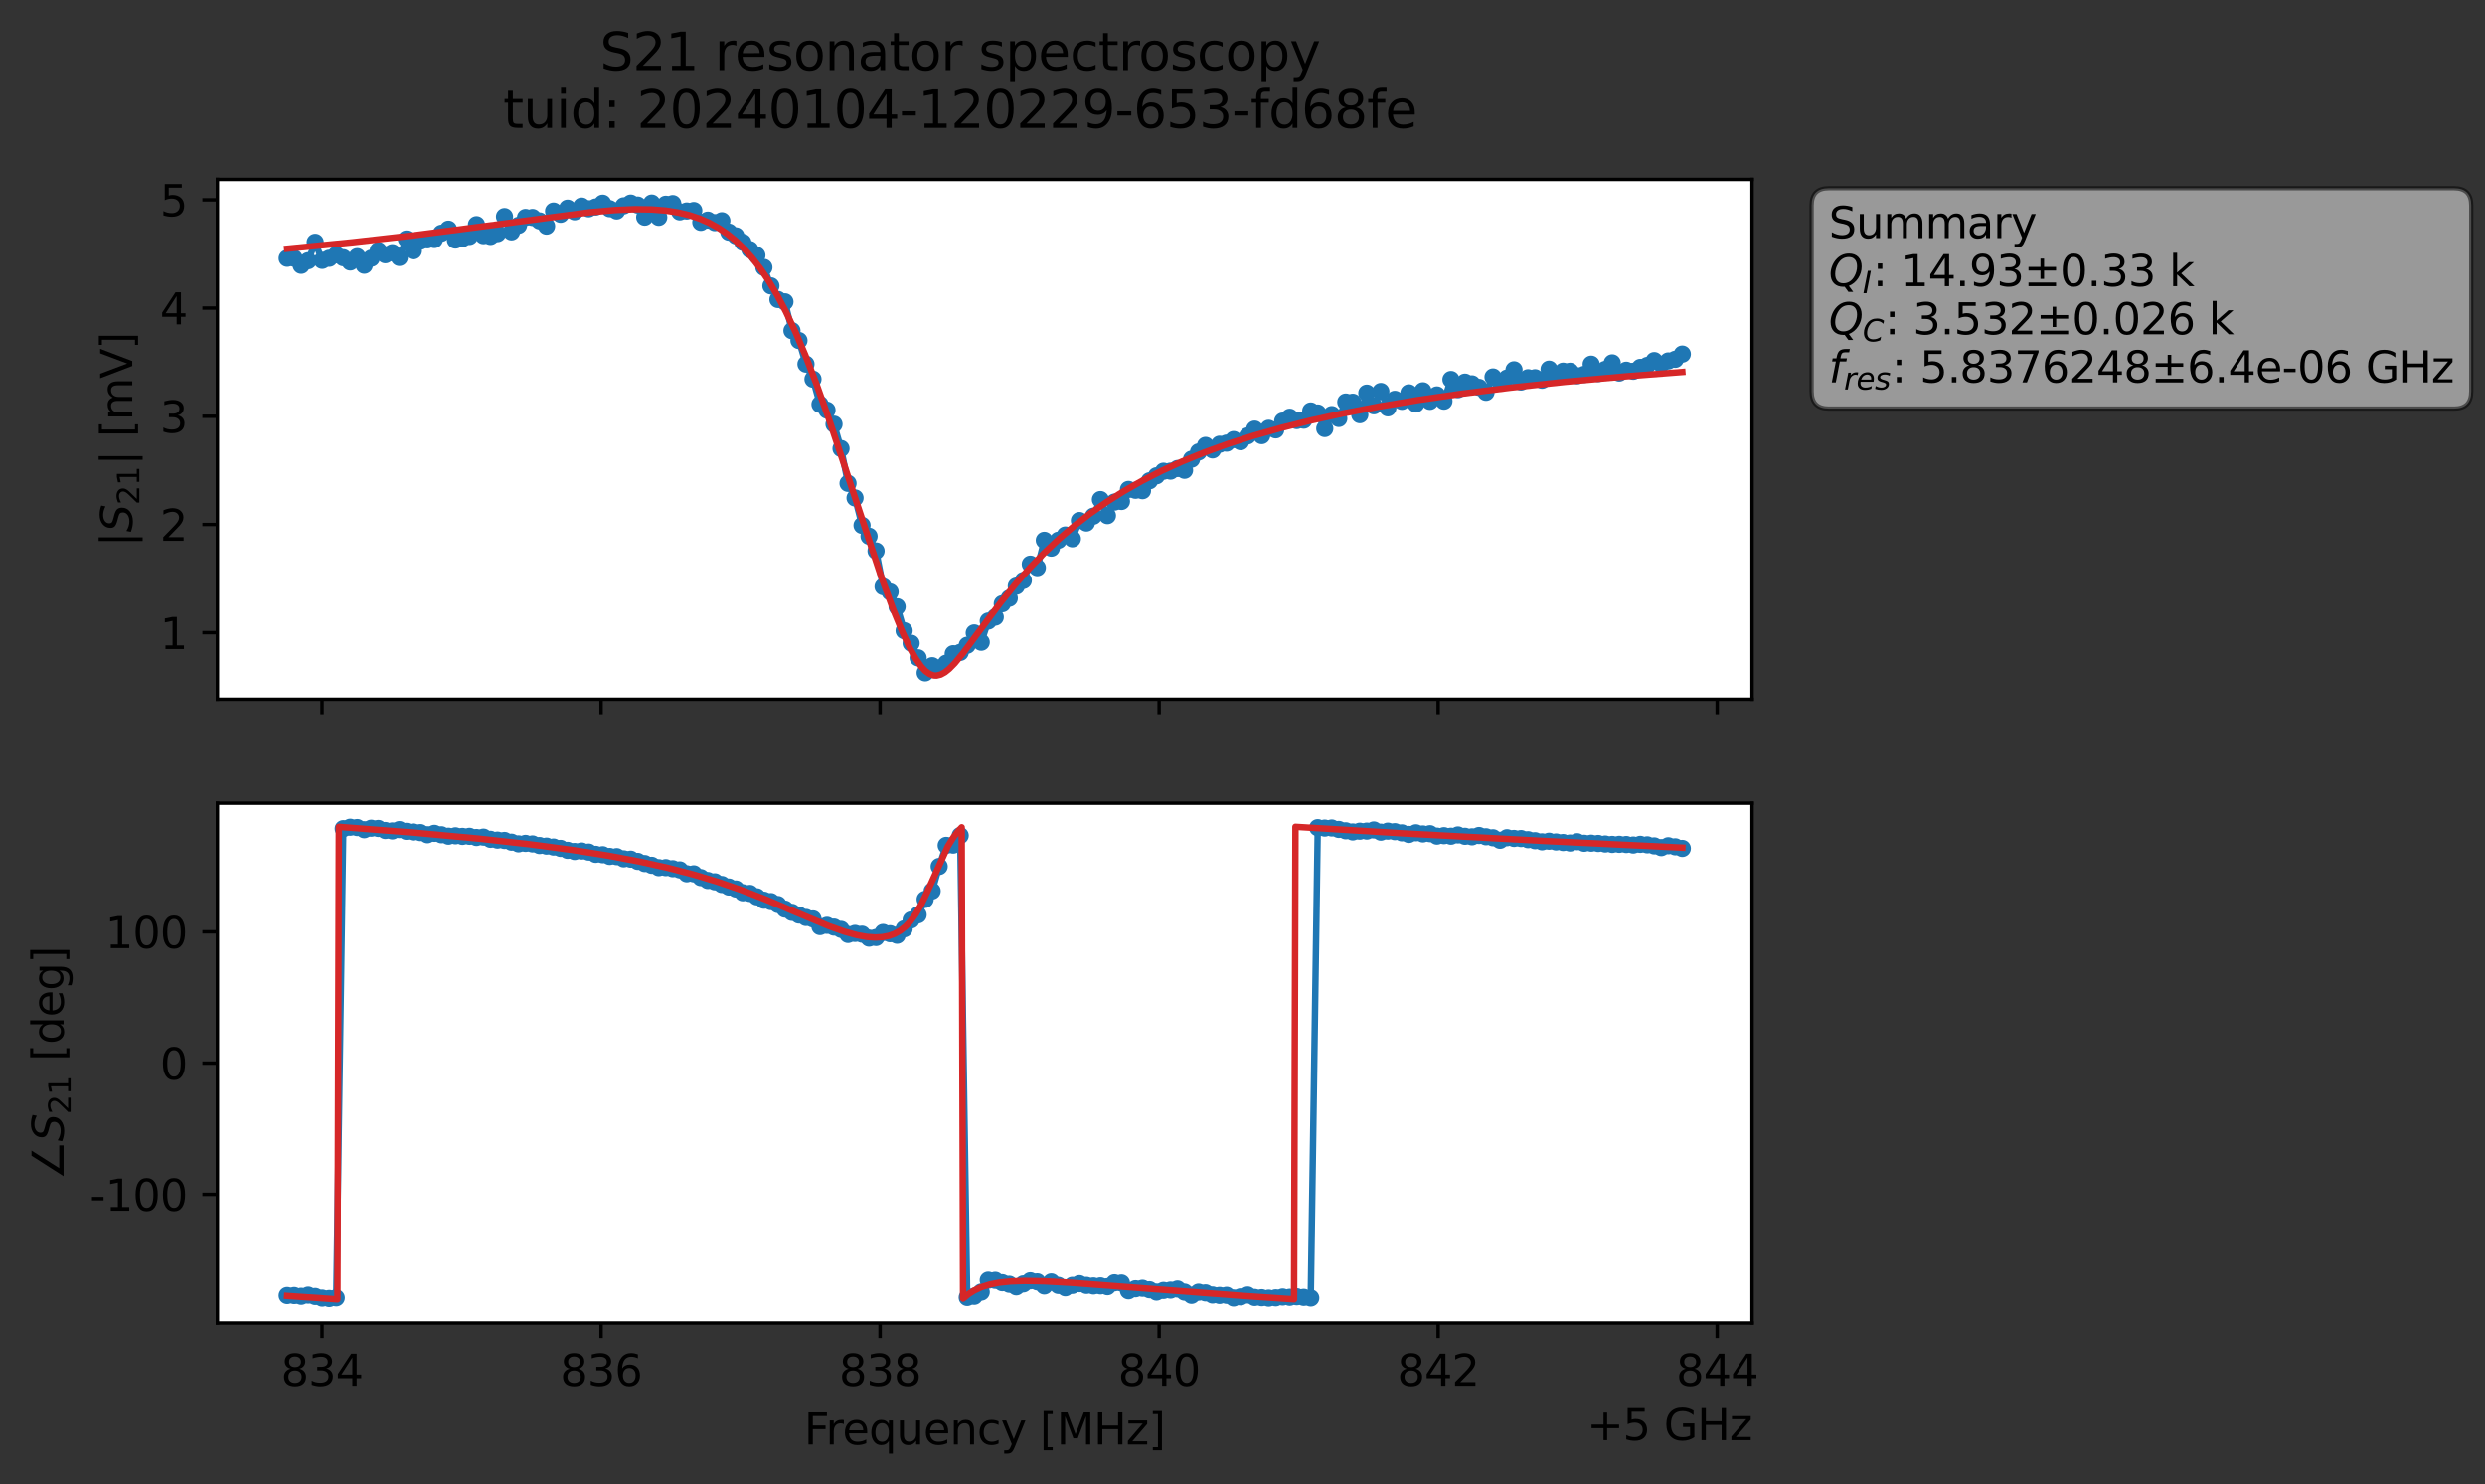 <?xml version="1.0" encoding="utf-8" standalone="no"?>
<!DOCTYPE svg PUBLIC "-//W3C//DTD SVG 1.1//EN"
  "http://www.w3.org/Graphics/SVG/1.1/DTD/svg11.dtd">
<svg xmlns:xlink="http://www.w3.org/1999/xlink" width="578.271pt" height="345.428pt" viewBox="0 0 578.271 345.428" xmlns="http://www.w3.org/2000/svg" version="1.1">
 <rect x="0" y="0" width="578.271" height="345.428" fill="#333333" stroke="none"/>
 <defs>
  <style type="text/css">*{stroke-linejoin: round; stroke-linecap: butt}</style>
 </defs>
 <g id="figure_1">
  <g id="patch_1">
   <path d="M 0 345.428 
L 578.271 345.428 
L 578.271 -0 
L 0 -0 
L 0 345.428 
z
" style="fill: none; opacity: 0"/>
  </g>
  <g id="axes_1">
   <g id="patch_2">
    <path d="M 50.595 162.72 
L 407.715 162.72 
L 407.715 41.76 
L 50.595 41.76 
z
" style="fill: #ffffff"/>
   </g>
   <g id="matplotlib.axis_1">
    <g id="xtick_1">
     <g id="line2d_1">
      <defs>
       <path id="m993c759d75" d="M 0 0 
L 0 3.5 
" style="stroke: #000000; stroke-width: 0.8"/>
      </defs>
      <g>
       <use xlink:href="#m993c759d75" x="74.944" y="162.72" style="stroke: #000000; stroke-width: 0.8"/>
      </g>
     </g>
    </g>
    <g id="xtick_2">
     <g id="line2d_2">
      <g>
       <use xlink:href="#m993c759d75" x="139.875" y="162.72" style="stroke: #000000; stroke-width: 0.8"/>
      </g>
     </g>
    </g>
    <g id="xtick_3">
     <g id="line2d_3">
      <g>
       <use xlink:href="#m993c759d75" x="204.806" y="162.72" style="stroke: #000000; stroke-width: 0.8"/>
      </g>
     </g>
    </g>
    <g id="xtick_4">
     <g id="line2d_4">
      <g>
       <use xlink:href="#m993c759d75" x="269.737" y="162.72" style="stroke: #000000; stroke-width: 0.8"/>
      </g>
     </g>
    </g>
    <g id="xtick_5">
     <g id="line2d_5">
      <g>
       <use xlink:href="#m993c759d75" x="334.668" y="162.72" style="stroke: #000000; stroke-width: 0.8"/>
      </g>
     </g>
    </g>
    <g id="xtick_6">
     <g id="line2d_6">
      <g>
       <use xlink:href="#m993c759d75" x="399.599" y="162.72" style="stroke: #000000; stroke-width: 0.8"/>
      </g>
     </g>
    </g>
   </g>
   <g id="matplotlib.axis_2">
    <g id="ytick_1">
     <g id="line2d_7">
      <defs>
       <path id="mc1655229e4" d="M 0 0 
L -3.5 0 
" style="stroke: #000000; stroke-width: 0.8"/>
      </defs>
      <g>
       <use xlink:href="#mc1655229e4" x="50.595" y="147.226" style="stroke: #000000; stroke-width: 0.8"/>
      </g>
     </g>
     <g id="text_1">
      <!-- 1 -->
      <g transform="translate(37.233 151.025) scale(0.1 -0.1)">
       <defs>
        <path id="DejaVuSans-31" d="M 794 531 
L 1825 531 
L 1825 4091 
L 703 3866 
L 703 4441 
L 1819 4666 
L 2450 4666 
L 2450 531 
L 3481 531 
L 3481 0 
L 794 0 
L 794 531 
z
" transform="scale(0.016)"/>
       </defs>
       <use xlink:href="#DejaVuSans-31"/>
      </g>
     </g>
    </g>
    <g id="ytick_2">
     <g id="line2d_8">
      <g>
       <use xlink:href="#mc1655229e4" x="50.595" y="122.046" style="stroke: #000000; stroke-width: 0.8"/>
      </g>
     </g>
     <g id="text_2">
      <!-- 2 -->
      <g transform="translate(37.233 125.845) scale(0.1 -0.1)">
       <defs>
        <path id="DejaVuSans-32" d="M 1228 531 
L 3431 531 
L 3431 0 
L 469 0 
L 469 531 
Q 828 903 1448 1529 
Q 2069 2156 2228 2338 
Q 2531 2678 2651 2914 
Q 2772 3150 2772 3378 
Q 2772 3750 2511 3984 
Q 2250 4219 1831 4219 
Q 1534 4219 1204 4116 
Q 875 4013 500 3803 
L 500 4441 
Q 881 4594 1212 4672 
Q 1544 4750 1819 4750 
Q 2544 4750 2975 4387 
Q 3406 4025 3406 3419 
Q 3406 3131 3298 2873 
Q 3191 2616 2906 2266 
Q 2828 2175 2409 1742 
Q 1991 1309 1228 531 
z
" transform="scale(0.016)"/>
       </defs>
       <use xlink:href="#DejaVuSans-32"/>
      </g>
     </g>
    </g>
    <g id="ytick_3">
     <g id="line2d_9">
      <g>
       <use xlink:href="#mc1655229e4" x="50.595" y="96.866" style="stroke: #000000; stroke-width: 0.8"/>
      </g>
     </g>
     <g id="text_3">
      <!-- 3 -->
      <g transform="translate(37.233 100.666) scale(0.1 -0.1)">
       <defs>
        <path id="DejaVuSans-33" d="M 2597 2516 
Q 3050 2419 3304 2112 
Q 3559 1806 3559 1356 
Q 3559 666 3084 287 
Q 2609 -91 1734 -91 
Q 1441 -91 1130 -33 
Q 819 25 488 141 
L 488 750 
Q 750 597 1062 519 
Q 1375 441 1716 441 
Q 2309 441 2620 675 
Q 2931 909 2931 1356 
Q 2931 1769 2642 2001 
Q 2353 2234 1838 2234 
L 1294 2234 
L 1294 2753 
L 1863 2753 
Q 2328 2753 2575 2939 
Q 2822 3125 2822 3475 
Q 2822 3834 2567 4026 
Q 2313 4219 1838 4219 
Q 1578 4219 1281 4162 
Q 984 4106 628 3988 
L 628 4550 
Q 988 4650 1302 4700 
Q 1616 4750 1894 4750 
Q 2613 4750 3031 4423 
Q 3450 4097 3450 3541 
Q 3450 3153 3228 2886 
Q 3006 2619 2597 2516 
z
" transform="scale(0.016)"/>
       </defs>
       <use xlink:href="#DejaVuSans-33"/>
      </g>
     </g>
    </g>
    <g id="ytick_4">
     <g id="line2d_10">
      <g>
       <use xlink:href="#mc1655229e4" x="50.595" y="71.687" style="stroke: #000000; stroke-width: 0.8"/>
      </g>
     </g>
     <g id="text_4">
      <!-- 4 -->
      <g transform="translate(37.233 75.486) scale(0.1 -0.1)">
       <defs>
        <path id="DejaVuSans-34" d="M 2419 4116 
L 825 1625 
L 2419 1625 
L 2419 4116 
z
M 2253 4666 
L 3047 4666 
L 3047 1625 
L 3713 1625 
L 3713 1100 
L 3047 1100 
L 3047 0 
L 2419 0 
L 2419 1100 
L 313 1100 
L 313 1709 
L 2253 4666 
z
" transform="scale(0.016)"/>
       </defs>
       <use xlink:href="#DejaVuSans-34"/>
      </g>
     </g>
    </g>
    <g id="ytick_5">
     <g id="line2d_11">
      <g>
       <use xlink:href="#mc1655229e4" x="50.595" y="46.507" style="stroke: #000000; stroke-width: 0.8"/>
      </g>
     </g>
     <g id="text_5">
      <!-- 5 -->
      <g transform="translate(37.233 50.306) scale(0.1 -0.1)">
       <defs>
        <path id="DejaVuSans-35" d="M 691 4666 
L 3169 4666 
L 3169 4134 
L 1269 4134 
L 1269 2991 
Q 1406 3038 1543 3061 
Q 1681 3084 1819 3084 
Q 2600 3084 3056 2656 
Q 3513 2228 3513 1497 
Q 3513 744 3044 326 
Q 2575 -91 1722 -91 
Q 1428 -91 1123 -41 
Q 819 9 494 109 
L 494 744 
Q 775 591 1075 516 
Q 1375 441 1709 441 
Q 2250 441 2565 725 
Q 2881 1009 2881 1497 
Q 2881 1984 2565 2268 
Q 2250 2553 1709 2553 
Q 1456 2553 1204 2497 
Q 953 2441 691 2322 
L 691 4666 
z
" transform="scale(0.016)"/>
       </defs>
       <use xlink:href="#DejaVuSans-35"/>
      </g>
     </g>
    </g>
    <g id="text_6">
     <!-- $|S_{21}|$ [mV] -->
     <g transform="translate(30.833 127.19) rotate(-90) scale(0.1 -0.1)">
      <defs>
       <path id="DejaVuSans-7c" d="M 1344 4891 
L 1344 -1509 
L 813 -1509 
L 813 4891 
L 1344 4891 
z
" transform="scale(0.016)"/>
       <path id="DejaVuSans-Oblique-53" d="M 3859 4513 
L 3738 3897 
Q 3422 4066 3111 4152 
Q 2800 4238 2509 4238 
Q 1944 4238 1609 3991 
Q 1275 3744 1275 3334 
Q 1275 3109 1398 2989 
Q 1522 2869 2034 2731 
L 2413 2638 
Q 3053 2472 3303 2217 
Q 3553 1963 3553 1503 
Q 3553 797 2998 353 
Q 2444 -91 1538 -91 
Q 1166 -91 791 -17 
Q 416 56 38 206 
L 166 856 
Q 513 641 861 531 
Q 1209 422 1556 422 
Q 2147 422 2503 684 
Q 2859 947 2859 1369 
Q 2859 1650 2717 1795 
Q 2575 1941 2106 2059 
L 1728 2156 
Q 1081 2325 845 2545 
Q 609 2766 609 3163 
Q 609 3859 1145 4304 
Q 1681 4750 2541 4750 
Q 2875 4750 3203 4690 
Q 3531 4631 3859 4513 
z
" transform="scale(0.016)"/>
       <path id="DejaVuSans-20" transform="scale(0.016)"/>
       <path id="DejaVuSans-5b" d="M 550 4863 
L 1875 4863 
L 1875 4416 
L 1125 4416 
L 1125 -397 
L 1875 -397 
L 1875 -844 
L 550 -844 
L 550 4863 
z
" transform="scale(0.016)"/>
       <path id="DejaVuSans-6d" d="M 3328 2828 
Q 3544 3216 3844 3400 
Q 4144 3584 4550 3584 
Q 5097 3584 5394 3201 
Q 5691 2819 5691 2113 
L 5691 0 
L 5113 0 
L 5113 2094 
Q 5113 2597 4934 2840 
Q 4756 3084 4391 3084 
Q 3944 3084 3684 2787 
Q 3425 2491 3425 1978 
L 3425 0 
L 2847 0 
L 2847 2094 
Q 2847 2600 2669 2842 
Q 2491 3084 2119 3084 
Q 1678 3084 1418 2786 
Q 1159 2488 1159 1978 
L 1159 0 
L 581 0 
L 581 3500 
L 1159 3500 
L 1159 2956 
Q 1356 3278 1631 3431 
Q 1906 3584 2284 3584 
Q 2666 3584 2933 3390 
Q 3200 3197 3328 2828 
z
" transform="scale(0.016)"/>
       <path id="DejaVuSans-56" d="M 1831 0 
L 50 4666 
L 709 4666 
L 2188 738 
L 3669 4666 
L 4325 4666 
L 2547 0 
L 1831 0 
z
" transform="scale(0.016)"/>
       <path id="DejaVuSans-5d" d="M 1947 4863 
L 1947 -844 
L 622 -844 
L 622 -397 
L 1369 -397 
L 1369 4416 
L 622 4416 
L 622 4863 
L 1947 4863 
z
" transform="scale(0.016)"/>
      </defs>
      <use xlink:href="#DejaVuSans-7c" transform="translate(0 0.578)"/>
      <use xlink:href="#DejaVuSans-Oblique-53" transform="translate(33.691 0.578)"/>
      <use xlink:href="#DejaVuSans-32" transform="translate(97.168 -15.828) scale(0.7)"/>
      <use xlink:href="#DejaVuSans-31" transform="translate(141.704 -15.828) scale(0.7)"/>
      <use xlink:href="#DejaVuSans-7c" transform="translate(188.975 0.578)"/>
      <use xlink:href="#DejaVuSans-20" transform="translate(222.666 0.578)"/>
      <use xlink:href="#DejaVuSans-5b" transform="translate(254.453 0.578)"/>
      <use xlink:href="#DejaVuSans-6d" transform="translate(293.467 0.578)"/>
      <use xlink:href="#DejaVuSans-56" transform="translate(390.879 0.578)"/>
      <use xlink:href="#DejaVuSans-5d" transform="translate(459.287 0.578)"/>
     </g>
    </g>
   </g>
   <g id="line2d_12">
    <path d="M 66.828 60.106 
L 68.459 60.088 
L 70.091 61.743 
L 71.722 60.678 
L 73.354 56.385 
L 74.985 60.592 
L 76.617 60.109 
L 78.248 59.295 
L 79.879 59.974 
L 81.511 60.972 
L 83.142 59.734 
L 84.774 61.726 
L 86.405 60.09 
L 88.037 58.293 
L 89.668 59.286 
L 91.299 58.805 
L 92.931 59.92 
L 94.562 55.619 
L 96.194 58.359 
L 97.825 56.128 
L 99.457 55.81 
L 101.088 55.739 
L 102.719 54.28 
L 104.351 53.328 
L 105.982 55.861 
L 107.614 55.532 
L 109.245 55.031 
L 110.877 52.281 
L 112.508 54.838 
L 114.14 55.022 
L 115.771 54.364 
L 117.402 50.403 
L 119.034 53.951 
L 120.665 52.438 
L 122.297 50.607 
L 123.928 50.612 
L 125.56 51.412 
L 127.191 52.618 
L 128.822 49.121 
L 130.454 49.867 
L 132.085 48.445 
L 133.717 49.279 
L 135.348 47.964 
L 136.98 48.589 
L 138.611 48.179 
L 140.242 47.289 
L 141.874 48.566 
L 143.505 49.094 
L 145.137 47.902 
L 146.768 47.265 
L 148.4 47.724 
L 150.031 50.538 
L 151.662 47.258 
L 153.294 50.575 
L 154.925 47.535 
L 156.557 47.388 
L 158.188 49.302 
L 161.451 49 
L 163.082 51.742 
L 164.714 51.229 
L 166.345 51.812 
L 167.977 51.37 
L 169.608 54.023 
L 171.24 54.886 
L 176.134 59.423 
L 177.765 62.23 
L 179.397 66.534 
L 181.028 69.696 
L 182.66 70.244 
L 184.291 76.955 
L 185.922 79.25 
L 187.554 84.734 
L 189.185 88.233 
L 190.817 94.092 
L 192.448 95.452 
L 194.08 98.714 
L 195.711 104.38 
L 197.342 112.475 
L 198.974 115.872 
L 200.605 122.252 
L 202.237 124.785 
L 203.868 128.209 
L 205.5 136.524 
L 207.131 137.757 
L 208.762 141.201 
L 210.394 146.772 
L 212.025 149.684 
L 215.288 156.581 
L 216.92 154.91 
L 218.551 155.47 
L 220.182 154.334 
L 221.814 152.118 
L 223.445 151.817 
L 225.077 150.148 
L 226.708 147.283 
L 228.34 149.446 
L 229.971 144.521 
L 231.602 143.599 
L 233.234 140.492 
L 234.865 139.212 
L 236.497 136.401 
L 238.128 135.077 
L 239.76 131.276 
L 241.391 132.096 
L 243.022 125.729 
L 244.654 127.555 
L 246.285 125.706 
L 247.917 124.497 
L 249.548 125.374 
L 251.18 121.124 
L 252.811 121.703 
L 254.442 120.113 
L 256.074 116.243 
L 257.705 119.984 
L 259.337 116.836 
L 260.968 116.693 
L 262.6 113.886 
L 265.862 114.181 
L 267.494 111.88 
L 270.757 109.652 
L 272.388 109.631 
L 274.02 109.021 
L 275.651 109.432 
L 277.282 106.853 
L 280.545 103.648 
L 282.177 104.694 
L 283.808 103.376 
L 285.44 103.118 
L 287.071 102.29 
L 288.703 102.784 
L 290.334 101.438 
L 291.965 99.865 
L 293.597 101.371 
L 295.228 99.673 
L 296.86 100.029 
L 298.491 97.997 
L 300.123 97.094 
L 301.754 97.87 
L 303.385 97.777 
L 305.017 95.636 
L 306.648 96.107 
L 308.28 99.722 
L 309.911 96.478 
L 311.543 97.383 
L 313.174 93.558 
L 314.805 93.601 
L 316.437 96.505 
L 318.068 91.483 
L 319.7 94.432 
L 321.331 91.098 
L 322.963 94.913 
L 324.594 92.927 
L 326.225 93.393 
L 327.857 91.421 
L 329.488 94.005 
L 331.12 90.939 
L 332.751 93.396 
L 334.383 91.901 
L 336.014 93.354 
L 337.645 88.311 
L 339.277 90.68 
L 340.908 88.928 
L 342.54 89.326 
L 344.171 90.149 
L 345.803 91.291 
L 347.434 87.72 
L 349.065 88.955 
L 350.697 87.974 
L 352.328 86.059 
L 353.96 88.899 
L 355.591 87.901 
L 357.223 87.902 
L 358.854 88.489 
L 360.485 85.905 
L 362.117 87.675 
L 363.748 86.376 
L 365.38 86.393 
L 367.011 87.45 
L 368.643 87.138 
L 370.274 84.749 
L 371.905 86.946 
L 373.537 85.977 
L 375.168 84.445 
L 376.8 86.811 
L 378.431 86.154 
L 380.063 86.4 
L 381.694 85.501 
L 383.325 85.042 
L 384.957 83.918 
L 386.588 84.769 
L 388.22 83.996 
L 389.851 83.614 
L 391.483 82.402 
L 391.483 82.402 
" clip-path="url(#pc9225294cd)" style="fill: none; stroke: #1f77b4; stroke-width: 1.5; stroke-linecap: square"/>
    <defs>
     <path id="m29873bbda4" d="M 0 1.5 
C 0.398 1.5 0.779 1.342 1.061 1.061 
C 1.342 0.779 1.5 0.398 1.5 0 
C 1.5 -0.398 1.342 -0.779 1.061 -1.061 
C 0.779 -1.342 0.398 -1.5 0 -1.5 
C -0.398 -1.5 -0.779 -1.342 -1.061 -1.061 
C -1.342 -0.779 -1.5 -0.398 -1.5 0 
C -1.5 0.398 -1.342 0.779 -1.061 1.061 
C -0.779 1.342 -0.398 1.5 0 1.5 
z
" style="stroke: #1f77b4"/>
    </defs>
    <g clip-path="url(#pc9225294cd)">
     <use xlink:href="#m29873bbda4" x="66.828" y="60.106" style="fill: #1f77b4; stroke: #1f77b4"/>
     <use xlink:href="#m29873bbda4" x="68.459" y="60.088" style="fill: #1f77b4; stroke: #1f77b4"/>
     <use xlink:href="#m29873bbda4" x="70.091" y="61.743" style="fill: #1f77b4; stroke: #1f77b4"/>
     <use xlink:href="#m29873bbda4" x="71.722" y="60.678" style="fill: #1f77b4; stroke: #1f77b4"/>
     <use xlink:href="#m29873bbda4" x="73.354" y="56.385" style="fill: #1f77b4; stroke: #1f77b4"/>
     <use xlink:href="#m29873bbda4" x="74.985" y="60.592" style="fill: #1f77b4; stroke: #1f77b4"/>
     <use xlink:href="#m29873bbda4" x="76.617" y="60.109" style="fill: #1f77b4; stroke: #1f77b4"/>
     <use xlink:href="#m29873bbda4" x="78.248" y="59.295" style="fill: #1f77b4; stroke: #1f77b4"/>
     <use xlink:href="#m29873bbda4" x="79.879" y="59.974" style="fill: #1f77b4; stroke: #1f77b4"/>
     <use xlink:href="#m29873bbda4" x="81.511" y="60.972" style="fill: #1f77b4; stroke: #1f77b4"/>
     <use xlink:href="#m29873bbda4" x="83.142" y="59.734" style="fill: #1f77b4; stroke: #1f77b4"/>
     <use xlink:href="#m29873bbda4" x="84.774" y="61.726" style="fill: #1f77b4; stroke: #1f77b4"/>
     <use xlink:href="#m29873bbda4" x="86.405" y="60.09" style="fill: #1f77b4; stroke: #1f77b4"/>
     <use xlink:href="#m29873bbda4" x="88.037" y="58.293" style="fill: #1f77b4; stroke: #1f77b4"/>
     <use xlink:href="#m29873bbda4" x="89.668" y="59.286" style="fill: #1f77b4; stroke: #1f77b4"/>
     <use xlink:href="#m29873bbda4" x="91.299" y="58.805" style="fill: #1f77b4; stroke: #1f77b4"/>
     <use xlink:href="#m29873bbda4" x="92.931" y="59.92" style="fill: #1f77b4; stroke: #1f77b4"/>
     <use xlink:href="#m29873bbda4" x="94.562" y="55.619" style="fill: #1f77b4; stroke: #1f77b4"/>
     <use xlink:href="#m29873bbda4" x="96.194" y="58.359" style="fill: #1f77b4; stroke: #1f77b4"/>
     <use xlink:href="#m29873bbda4" x="97.825" y="56.128" style="fill: #1f77b4; stroke: #1f77b4"/>
     <use xlink:href="#m29873bbda4" x="99.457" y="55.81" style="fill: #1f77b4; stroke: #1f77b4"/>
     <use xlink:href="#m29873bbda4" x="101.088" y="55.739" style="fill: #1f77b4; stroke: #1f77b4"/>
     <use xlink:href="#m29873bbda4" x="102.719" y="54.28" style="fill: #1f77b4; stroke: #1f77b4"/>
     <use xlink:href="#m29873bbda4" x="104.351" y="53.328" style="fill: #1f77b4; stroke: #1f77b4"/>
     <use xlink:href="#m29873bbda4" x="105.982" y="55.861" style="fill: #1f77b4; stroke: #1f77b4"/>
     <use xlink:href="#m29873bbda4" x="107.614" y="55.532" style="fill: #1f77b4; stroke: #1f77b4"/>
     <use xlink:href="#m29873bbda4" x="109.245" y="55.031" style="fill: #1f77b4; stroke: #1f77b4"/>
     <use xlink:href="#m29873bbda4" x="110.877" y="52.281" style="fill: #1f77b4; stroke: #1f77b4"/>
     <use xlink:href="#m29873bbda4" x="112.508" y="54.838" style="fill: #1f77b4; stroke: #1f77b4"/>
     <use xlink:href="#m29873bbda4" x="114.14" y="55.022" style="fill: #1f77b4; stroke: #1f77b4"/>
     <use xlink:href="#m29873bbda4" x="115.771" y="54.364" style="fill: #1f77b4; stroke: #1f77b4"/>
     <use xlink:href="#m29873bbda4" x="117.402" y="50.403" style="fill: #1f77b4; stroke: #1f77b4"/>
     <use xlink:href="#m29873bbda4" x="119.034" y="53.951" style="fill: #1f77b4; stroke: #1f77b4"/>
     <use xlink:href="#m29873bbda4" x="120.665" y="52.438" style="fill: #1f77b4; stroke: #1f77b4"/>
     <use xlink:href="#m29873bbda4" x="122.297" y="50.607" style="fill: #1f77b4; stroke: #1f77b4"/>
     <use xlink:href="#m29873bbda4" x="123.928" y="50.612" style="fill: #1f77b4; stroke: #1f77b4"/>
     <use xlink:href="#m29873bbda4" x="125.56" y="51.412" style="fill: #1f77b4; stroke: #1f77b4"/>
     <use xlink:href="#m29873bbda4" x="127.191" y="52.618" style="fill: #1f77b4; stroke: #1f77b4"/>
     <use xlink:href="#m29873bbda4" x="128.822" y="49.121" style="fill: #1f77b4; stroke: #1f77b4"/>
     <use xlink:href="#m29873bbda4" x="130.454" y="49.867" style="fill: #1f77b4; stroke: #1f77b4"/>
     <use xlink:href="#m29873bbda4" x="132.085" y="48.445" style="fill: #1f77b4; stroke: #1f77b4"/>
     <use xlink:href="#m29873bbda4" x="133.717" y="49.279" style="fill: #1f77b4; stroke: #1f77b4"/>
     <use xlink:href="#m29873bbda4" x="135.348" y="47.964" style="fill: #1f77b4; stroke: #1f77b4"/>
     <use xlink:href="#m29873bbda4" x="136.98" y="48.589" style="fill: #1f77b4; stroke: #1f77b4"/>
     <use xlink:href="#m29873bbda4" x="138.611" y="48.179" style="fill: #1f77b4; stroke: #1f77b4"/>
     <use xlink:href="#m29873bbda4" x="140.242" y="47.289" style="fill: #1f77b4; stroke: #1f77b4"/>
     <use xlink:href="#m29873bbda4" x="141.874" y="48.566" style="fill: #1f77b4; stroke: #1f77b4"/>
     <use xlink:href="#m29873bbda4" x="143.505" y="49.094" style="fill: #1f77b4; stroke: #1f77b4"/>
     <use xlink:href="#m29873bbda4" x="145.137" y="47.902" style="fill: #1f77b4; stroke: #1f77b4"/>
     <use xlink:href="#m29873bbda4" x="146.768" y="47.265" style="fill: #1f77b4; stroke: #1f77b4"/>
     <use xlink:href="#m29873bbda4" x="148.4" y="47.724" style="fill: #1f77b4; stroke: #1f77b4"/>
     <use xlink:href="#m29873bbda4" x="150.031" y="50.538" style="fill: #1f77b4; stroke: #1f77b4"/>
     <use xlink:href="#m29873bbda4" x="151.662" y="47.258" style="fill: #1f77b4; stroke: #1f77b4"/>
     <use xlink:href="#m29873bbda4" x="153.294" y="50.575" style="fill: #1f77b4; stroke: #1f77b4"/>
     <use xlink:href="#m29873bbda4" x="154.925" y="47.535" style="fill: #1f77b4; stroke: #1f77b4"/>
     <use xlink:href="#m29873bbda4" x="156.557" y="47.388" style="fill: #1f77b4; stroke: #1f77b4"/>
     <use xlink:href="#m29873bbda4" x="158.188" y="49.302" style="fill: #1f77b4; stroke: #1f77b4"/>
     <use xlink:href="#m29873bbda4" x="159.82" y="49.107" style="fill: #1f77b4; stroke: #1f77b4"/>
     <use xlink:href="#m29873bbda4" x="161.451" y="49" style="fill: #1f77b4; stroke: #1f77b4"/>
     <use xlink:href="#m29873bbda4" x="163.082" y="51.742" style="fill: #1f77b4; stroke: #1f77b4"/>
     <use xlink:href="#m29873bbda4" x="164.714" y="51.229" style="fill: #1f77b4; stroke: #1f77b4"/>
     <use xlink:href="#m29873bbda4" x="166.345" y="51.812" style="fill: #1f77b4; stroke: #1f77b4"/>
     <use xlink:href="#m29873bbda4" x="167.977" y="51.37" style="fill: #1f77b4; stroke: #1f77b4"/>
     <use xlink:href="#m29873bbda4" x="169.608" y="54.023" style="fill: #1f77b4; stroke: #1f77b4"/>
     <use xlink:href="#m29873bbda4" x="171.24" y="54.886" style="fill: #1f77b4; stroke: #1f77b4"/>
     <use xlink:href="#m29873bbda4" x="172.871" y="56.409" style="fill: #1f77b4; stroke: #1f77b4"/>
     <use xlink:href="#m29873bbda4" x="174.502" y="58.07" style="fill: #1f77b4; stroke: #1f77b4"/>
     <use xlink:href="#m29873bbda4" x="176.134" y="59.423" style="fill: #1f77b4; stroke: #1f77b4"/>
     <use xlink:href="#m29873bbda4" x="177.765" y="62.23" style="fill: #1f77b4; stroke: #1f77b4"/>
     <use xlink:href="#m29873bbda4" x="179.397" y="66.534" style="fill: #1f77b4; stroke: #1f77b4"/>
     <use xlink:href="#m29873bbda4" x="181.028" y="69.696" style="fill: #1f77b4; stroke: #1f77b4"/>
     <use xlink:href="#m29873bbda4" x="182.66" y="70.244" style="fill: #1f77b4; stroke: #1f77b4"/>
     <use xlink:href="#m29873bbda4" x="184.291" y="76.955" style="fill: #1f77b4; stroke: #1f77b4"/>
     <use xlink:href="#m29873bbda4" x="185.922" y="79.25" style="fill: #1f77b4; stroke: #1f77b4"/>
     <use xlink:href="#m29873bbda4" x="187.554" y="84.734" style="fill: #1f77b4; stroke: #1f77b4"/>
     <use xlink:href="#m29873bbda4" x="189.185" y="88.233" style="fill: #1f77b4; stroke: #1f77b4"/>
     <use xlink:href="#m29873bbda4" x="190.817" y="94.092" style="fill: #1f77b4; stroke: #1f77b4"/>
     <use xlink:href="#m29873bbda4" x="192.448" y="95.452" style="fill: #1f77b4; stroke: #1f77b4"/>
     <use xlink:href="#m29873bbda4" x="194.08" y="98.714" style="fill: #1f77b4; stroke: #1f77b4"/>
     <use xlink:href="#m29873bbda4" x="195.711" y="104.38" style="fill: #1f77b4; stroke: #1f77b4"/>
     <use xlink:href="#m29873bbda4" x="197.342" y="112.475" style="fill: #1f77b4; stroke: #1f77b4"/>
     <use xlink:href="#m29873bbda4" x="198.974" y="115.872" style="fill: #1f77b4; stroke: #1f77b4"/>
     <use xlink:href="#m29873bbda4" x="200.605" y="122.252" style="fill: #1f77b4; stroke: #1f77b4"/>
     <use xlink:href="#m29873bbda4" x="202.237" y="124.785" style="fill: #1f77b4; stroke: #1f77b4"/>
     <use xlink:href="#m29873bbda4" x="203.868" y="128.209" style="fill: #1f77b4; stroke: #1f77b4"/>
     <use xlink:href="#m29873bbda4" x="205.5" y="136.524" style="fill: #1f77b4; stroke: #1f77b4"/>
     <use xlink:href="#m29873bbda4" x="207.131" y="137.757" style="fill: #1f77b4; stroke: #1f77b4"/>
     <use xlink:href="#m29873bbda4" x="208.762" y="141.201" style="fill: #1f77b4; stroke: #1f77b4"/>
     <use xlink:href="#m29873bbda4" x="210.394" y="146.772" style="fill: #1f77b4; stroke: #1f77b4"/>
     <use xlink:href="#m29873bbda4" x="212.025" y="149.684" style="fill: #1f77b4; stroke: #1f77b4"/>
     <use xlink:href="#m29873bbda4" x="213.657" y="153.077" style="fill: #1f77b4; stroke: #1f77b4"/>
     <use xlink:href="#m29873bbda4" x="215.288" y="156.581" style="fill: #1f77b4; stroke: #1f77b4"/>
     <use xlink:href="#m29873bbda4" x="216.92" y="154.91" style="fill: #1f77b4; stroke: #1f77b4"/>
     <use xlink:href="#m29873bbda4" x="218.551" y="155.47" style="fill: #1f77b4; stroke: #1f77b4"/>
     <use xlink:href="#m29873bbda4" x="220.182" y="154.334" style="fill: #1f77b4; stroke: #1f77b4"/>
     <use xlink:href="#m29873bbda4" x="221.814" y="152.118" style="fill: #1f77b4; stroke: #1f77b4"/>
     <use xlink:href="#m29873bbda4" x="223.445" y="151.817" style="fill: #1f77b4; stroke: #1f77b4"/>
     <use xlink:href="#m29873bbda4" x="225.077" y="150.148" style="fill: #1f77b4; stroke: #1f77b4"/>
     <use xlink:href="#m29873bbda4" x="226.708" y="147.283" style="fill: #1f77b4; stroke: #1f77b4"/>
     <use xlink:href="#m29873bbda4" x="228.34" y="149.446" style="fill: #1f77b4; stroke: #1f77b4"/>
     <use xlink:href="#m29873bbda4" x="229.971" y="144.521" style="fill: #1f77b4; stroke: #1f77b4"/>
     <use xlink:href="#m29873bbda4" x="231.602" y="143.599" style="fill: #1f77b4; stroke: #1f77b4"/>
     <use xlink:href="#m29873bbda4" x="233.234" y="140.492" style="fill: #1f77b4; stroke: #1f77b4"/>
     <use xlink:href="#m29873bbda4" x="234.865" y="139.212" style="fill: #1f77b4; stroke: #1f77b4"/>
     <use xlink:href="#m29873bbda4" x="236.497" y="136.401" style="fill: #1f77b4; stroke: #1f77b4"/>
     <use xlink:href="#m29873bbda4" x="238.128" y="135.077" style="fill: #1f77b4; stroke: #1f77b4"/>
     <use xlink:href="#m29873bbda4" x="239.76" y="131.276" style="fill: #1f77b4; stroke: #1f77b4"/>
     <use xlink:href="#m29873bbda4" x="241.391" y="132.096" style="fill: #1f77b4; stroke: #1f77b4"/>
     <use xlink:href="#m29873bbda4" x="243.022" y="125.729" style="fill: #1f77b4; stroke: #1f77b4"/>
     <use xlink:href="#m29873bbda4" x="244.654" y="127.555" style="fill: #1f77b4; stroke: #1f77b4"/>
     <use xlink:href="#m29873bbda4" x="246.285" y="125.706" style="fill: #1f77b4; stroke: #1f77b4"/>
     <use xlink:href="#m29873bbda4" x="247.917" y="124.497" style="fill: #1f77b4; stroke: #1f77b4"/>
     <use xlink:href="#m29873bbda4" x="249.548" y="125.374" style="fill: #1f77b4; stroke: #1f77b4"/>
     <use xlink:href="#m29873bbda4" x="251.18" y="121.124" style="fill: #1f77b4; stroke: #1f77b4"/>
     <use xlink:href="#m29873bbda4" x="252.811" y="121.703" style="fill: #1f77b4; stroke: #1f77b4"/>
     <use xlink:href="#m29873bbda4" x="254.442" y="120.113" style="fill: #1f77b4; stroke: #1f77b4"/>
     <use xlink:href="#m29873bbda4" x="256.074" y="116.243" style="fill: #1f77b4; stroke: #1f77b4"/>
     <use xlink:href="#m29873bbda4" x="257.705" y="119.984" style="fill: #1f77b4; stroke: #1f77b4"/>
     <use xlink:href="#m29873bbda4" x="259.337" y="116.836" style="fill: #1f77b4; stroke: #1f77b4"/>
     <use xlink:href="#m29873bbda4" x="260.968" y="116.693" style="fill: #1f77b4; stroke: #1f77b4"/>
     <use xlink:href="#m29873bbda4" x="262.6" y="113.886" style="fill: #1f77b4; stroke: #1f77b4"/>
     <use xlink:href="#m29873bbda4" x="264.231" y="114.085" style="fill: #1f77b4; stroke: #1f77b4"/>
     <use xlink:href="#m29873bbda4" x="265.862" y="114.181" style="fill: #1f77b4; stroke: #1f77b4"/>
     <use xlink:href="#m29873bbda4" x="267.494" y="111.88" style="fill: #1f77b4; stroke: #1f77b4"/>
     <use xlink:href="#m29873bbda4" x="269.125" y="110.715" style="fill: #1f77b4; stroke: #1f77b4"/>
     <use xlink:href="#m29873bbda4" x="270.757" y="109.652" style="fill: #1f77b4; stroke: #1f77b4"/>
     <use xlink:href="#m29873bbda4" x="272.388" y="109.631" style="fill: #1f77b4; stroke: #1f77b4"/>
     <use xlink:href="#m29873bbda4" x="274.02" y="109.021" style="fill: #1f77b4; stroke: #1f77b4"/>
     <use xlink:href="#m29873bbda4" x="275.651" y="109.432" style="fill: #1f77b4; stroke: #1f77b4"/>
     <use xlink:href="#m29873bbda4" x="277.282" y="106.853" style="fill: #1f77b4; stroke: #1f77b4"/>
     <use xlink:href="#m29873bbda4" x="278.914" y="105.171" style="fill: #1f77b4; stroke: #1f77b4"/>
     <use xlink:href="#m29873bbda4" x="280.545" y="103.648" style="fill: #1f77b4; stroke: #1f77b4"/>
     <use xlink:href="#m29873bbda4" x="282.177" y="104.694" style="fill: #1f77b4; stroke: #1f77b4"/>
     <use xlink:href="#m29873bbda4" x="283.808" y="103.376" style="fill: #1f77b4; stroke: #1f77b4"/>
     <use xlink:href="#m29873bbda4" x="285.44" y="103.118" style="fill: #1f77b4; stroke: #1f77b4"/>
     <use xlink:href="#m29873bbda4" x="287.071" y="102.29" style="fill: #1f77b4; stroke: #1f77b4"/>
     <use xlink:href="#m29873bbda4" x="288.703" y="102.784" style="fill: #1f77b4; stroke: #1f77b4"/>
     <use xlink:href="#m29873bbda4" x="290.334" y="101.438" style="fill: #1f77b4; stroke: #1f77b4"/>
     <use xlink:href="#m29873bbda4" x="291.965" y="99.865" style="fill: #1f77b4; stroke: #1f77b4"/>
     <use xlink:href="#m29873bbda4" x="293.597" y="101.371" style="fill: #1f77b4; stroke: #1f77b4"/>
     <use xlink:href="#m29873bbda4" x="295.228" y="99.673" style="fill: #1f77b4; stroke: #1f77b4"/>
     <use xlink:href="#m29873bbda4" x="296.86" y="100.029" style="fill: #1f77b4; stroke: #1f77b4"/>
     <use xlink:href="#m29873bbda4" x="298.491" y="97.997" style="fill: #1f77b4; stroke: #1f77b4"/>
     <use xlink:href="#m29873bbda4" x="300.123" y="97.094" style="fill: #1f77b4; stroke: #1f77b4"/>
     <use xlink:href="#m29873bbda4" x="301.754" y="97.87" style="fill: #1f77b4; stroke: #1f77b4"/>
     <use xlink:href="#m29873bbda4" x="303.385" y="97.777" style="fill: #1f77b4; stroke: #1f77b4"/>
     <use xlink:href="#m29873bbda4" x="305.017" y="95.636" style="fill: #1f77b4; stroke: #1f77b4"/>
     <use xlink:href="#m29873bbda4" x="306.648" y="96.107" style="fill: #1f77b4; stroke: #1f77b4"/>
     <use xlink:href="#m29873bbda4" x="308.28" y="99.722" style="fill: #1f77b4; stroke: #1f77b4"/>
     <use xlink:href="#m29873bbda4" x="309.911" y="96.478" style="fill: #1f77b4; stroke: #1f77b4"/>
     <use xlink:href="#m29873bbda4" x="311.543" y="97.383" style="fill: #1f77b4; stroke: #1f77b4"/>
     <use xlink:href="#m29873bbda4" x="313.174" y="93.558" style="fill: #1f77b4; stroke: #1f77b4"/>
     <use xlink:href="#m29873bbda4" x="314.805" y="93.601" style="fill: #1f77b4; stroke: #1f77b4"/>
     <use xlink:href="#m29873bbda4" x="316.437" y="96.505" style="fill: #1f77b4; stroke: #1f77b4"/>
     <use xlink:href="#m29873bbda4" x="318.068" y="91.483" style="fill: #1f77b4; stroke: #1f77b4"/>
     <use xlink:href="#m29873bbda4" x="319.7" y="94.432" style="fill: #1f77b4; stroke: #1f77b4"/>
     <use xlink:href="#m29873bbda4" x="321.331" y="91.098" style="fill: #1f77b4; stroke: #1f77b4"/>
     <use xlink:href="#m29873bbda4" x="322.963" y="94.913" style="fill: #1f77b4; stroke: #1f77b4"/>
     <use xlink:href="#m29873bbda4" x="324.594" y="92.927" style="fill: #1f77b4; stroke: #1f77b4"/>
     <use xlink:href="#m29873bbda4" x="326.225" y="93.393" style="fill: #1f77b4; stroke: #1f77b4"/>
     <use xlink:href="#m29873bbda4" x="327.857" y="91.421" style="fill: #1f77b4; stroke: #1f77b4"/>
     <use xlink:href="#m29873bbda4" x="329.488" y="94.005" style="fill: #1f77b4; stroke: #1f77b4"/>
     <use xlink:href="#m29873bbda4" x="331.12" y="90.939" style="fill: #1f77b4; stroke: #1f77b4"/>
     <use xlink:href="#m29873bbda4" x="332.751" y="93.396" style="fill: #1f77b4; stroke: #1f77b4"/>
     <use xlink:href="#m29873bbda4" x="334.383" y="91.901" style="fill: #1f77b4; stroke: #1f77b4"/>
     <use xlink:href="#m29873bbda4" x="336.014" y="93.354" style="fill: #1f77b4; stroke: #1f77b4"/>
     <use xlink:href="#m29873bbda4" x="337.645" y="88.311" style="fill: #1f77b4; stroke: #1f77b4"/>
     <use xlink:href="#m29873bbda4" x="339.277" y="90.68" style="fill: #1f77b4; stroke: #1f77b4"/>
     <use xlink:href="#m29873bbda4" x="340.908" y="88.928" style="fill: #1f77b4; stroke: #1f77b4"/>
     <use xlink:href="#m29873bbda4" x="342.54" y="89.326" style="fill: #1f77b4; stroke: #1f77b4"/>
     <use xlink:href="#m29873bbda4" x="344.171" y="90.149" style="fill: #1f77b4; stroke: #1f77b4"/>
     <use xlink:href="#m29873bbda4" x="345.803" y="91.291" style="fill: #1f77b4; stroke: #1f77b4"/>
     <use xlink:href="#m29873bbda4" x="347.434" y="87.72" style="fill: #1f77b4; stroke: #1f77b4"/>
     <use xlink:href="#m29873bbda4" x="349.065" y="88.955" style="fill: #1f77b4; stroke: #1f77b4"/>
     <use xlink:href="#m29873bbda4" x="350.697" y="87.974" style="fill: #1f77b4; stroke: #1f77b4"/>
     <use xlink:href="#m29873bbda4" x="352.328" y="86.059" style="fill: #1f77b4; stroke: #1f77b4"/>
     <use xlink:href="#m29873bbda4" x="353.96" y="88.899" style="fill: #1f77b4; stroke: #1f77b4"/>
     <use xlink:href="#m29873bbda4" x="355.591" y="87.901" style="fill: #1f77b4; stroke: #1f77b4"/>
     <use xlink:href="#m29873bbda4" x="357.223" y="87.902" style="fill: #1f77b4; stroke: #1f77b4"/>
     <use xlink:href="#m29873bbda4" x="358.854" y="88.489" style="fill: #1f77b4; stroke: #1f77b4"/>
     <use xlink:href="#m29873bbda4" x="360.485" y="85.905" style="fill: #1f77b4; stroke: #1f77b4"/>
     <use xlink:href="#m29873bbda4" x="362.117" y="87.675" style="fill: #1f77b4; stroke: #1f77b4"/>
     <use xlink:href="#m29873bbda4" x="363.748" y="86.376" style="fill: #1f77b4; stroke: #1f77b4"/>
     <use xlink:href="#m29873bbda4" x="365.38" y="86.393" style="fill: #1f77b4; stroke: #1f77b4"/>
     <use xlink:href="#m29873bbda4" x="367.011" y="87.45" style="fill: #1f77b4; stroke: #1f77b4"/>
     <use xlink:href="#m29873bbda4" x="368.643" y="87.138" style="fill: #1f77b4; stroke: #1f77b4"/>
     <use xlink:href="#m29873bbda4" x="370.274" y="84.749" style="fill: #1f77b4; stroke: #1f77b4"/>
     <use xlink:href="#m29873bbda4" x="371.905" y="86.946" style="fill: #1f77b4; stroke: #1f77b4"/>
     <use xlink:href="#m29873bbda4" x="373.537" y="85.977" style="fill: #1f77b4; stroke: #1f77b4"/>
     <use xlink:href="#m29873bbda4" x="375.168" y="84.445" style="fill: #1f77b4; stroke: #1f77b4"/>
     <use xlink:href="#m29873bbda4" x="376.8" y="86.811" style="fill: #1f77b4; stroke: #1f77b4"/>
     <use xlink:href="#m29873bbda4" x="378.431" y="86.154" style="fill: #1f77b4; stroke: #1f77b4"/>
     <use xlink:href="#m29873bbda4" x="380.063" y="86.4" style="fill: #1f77b4; stroke: #1f77b4"/>
     <use xlink:href="#m29873bbda4" x="381.694" y="85.501" style="fill: #1f77b4; stroke: #1f77b4"/>
     <use xlink:href="#m29873bbda4" x="383.325" y="85.042" style="fill: #1f77b4; stroke: #1f77b4"/>
     <use xlink:href="#m29873bbda4" x="384.957" y="83.918" style="fill: #1f77b4; stroke: #1f77b4"/>
     <use xlink:href="#m29873bbda4" x="386.588" y="84.769" style="fill: #1f77b4; stroke: #1f77b4"/>
     <use xlink:href="#m29873bbda4" x="388.22" y="83.996" style="fill: #1f77b4; stroke: #1f77b4"/>
     <use xlink:href="#m29873bbda4" x="389.851" y="83.614" style="fill: #1f77b4; stroke: #1f77b4"/>
     <use xlink:href="#m29873bbda4" x="391.483" y="82.402" style="fill: #1f77b4; stroke: #1f77b4"/>
    </g>
   </g>
   <g id="line2d_13">
    <path d="M 66.828 57.882 
L 82.102 56.375 
L 96.401 54.745 
L 111.35 52.814 
L 137.349 49.393 
L 143.198 48.883 
L 147.748 48.691 
L 151.648 48.746 
L 154.897 49.006 
L 157.822 49.461 
L 160.422 50.085 
L 162.697 50.84 
L 164.972 51.824 
L 167.247 53.078 
L 169.197 54.4 
L 171.146 55.981 
L 173.096 57.849 
L 175.046 60.036 
L 176.996 62.568 
L 178.946 65.471 
L 180.896 68.764 
L 182.846 72.46 
L 185.121 77.284 
L 187.395 82.644 
L 189.995 89.374 
L 192.92 97.597 
L 196.82 109.296 
L 204.944 133.889 
L 207.869 141.895 
L 210.144 147.442 
L 211.769 150.884 
L 213.069 153.223 
L 214.369 155.098 
L 215.344 156.146 
L 216.319 156.848 
L 217.294 157.188 
L 217.944 157.216 
L 218.918 156.979 
L 219.893 156.446 
L 220.868 155.669 
L 222.168 154.349 
L 224.118 151.977 
L 227.693 147.131 
L 232.893 140.15 
L 236.467 135.739 
L 239.717 132.058 
L 242.967 128.687 
L 246.542 125.314 
L 250.116 122.261 
L 253.691 119.495 
L 257.591 116.768 
L 261.491 114.308 
L 265.716 111.907 
L 270.265 109.588 
L 275.14 107.369 
L 280.34 105.259 
L 285.864 103.267 
L 291.714 101.395 
L 298.213 99.556 
L 305.038 97.854 
L 312.513 96.215 
L 320.962 94.595 
L 330.061 93.079 
L 340.136 91.624 
L 351.51 90.21 
L 364.184 88.863 
L 378.483 87.572 
L 391.483 86.565 
L 391.483 86.565 
" clip-path="url(#pc9225294cd)" style="fill: none; stroke: #d62728; stroke-width: 1.5; stroke-linecap: square"/>
   </g>
   <g id="patch_3">
    <path d="M 50.595 162.72 
L 50.595 41.76 
" style="fill: none; stroke: #000000; stroke-width: 0.8; stroke-linejoin: miter; stroke-linecap: square"/>
   </g>
   <g id="patch_4">
    <path d="M 407.715 162.72 
L 407.715 41.76 
" style="fill: none; stroke: #000000; stroke-width: 0.8; stroke-linejoin: miter; stroke-linecap: square"/>
   </g>
   <g id="patch_5">
    <path d="M 50.595 162.72 
L 407.715 162.72 
" style="fill: none; stroke: #000000; stroke-width: 0.8; stroke-linejoin: miter; stroke-linecap: square"/>
   </g>
   <g id="patch_6">
    <path d="M 50.595 41.76 
L 407.715 41.76 
" style="fill: none; stroke: #000000; stroke-width: 0.8; stroke-linejoin: miter; stroke-linecap: square"/>
   </g>
   <g id="text_7">
    <g id="patch_7">
     <path d="M 425.571 95.08 
L 571.071 95.08 
Q 575.071 95.08 575.071 91.08 
L 575.071 47.808 
Q 575.071 43.808 571.071 43.808 
L 425.571 43.808 
Q 421.571 43.808 421.571 47.808 
L 421.571 91.08 
Q 421.571 95.08 425.571 95.08 
z
" style="fill: #ffffff; opacity: 0.5; stroke: #000000; stroke-linejoin: miter"/>
    </g>
    <!-- Summary -->
    <g transform="translate(425.571 55.406) scale(0.1 -0.1)">
     <defs>
      <path id="DejaVuSans-53" d="M 3425 4513 
L 3425 3897 
Q 3066 4069 2747 4153 
Q 2428 4238 2131 4238 
Q 1616 4238 1336 4038 
Q 1056 3838 1056 3469 
Q 1056 3159 1242 3001 
Q 1428 2844 1947 2747 
L 2328 2669 
Q 3034 2534 3370 2195 
Q 3706 1856 3706 1288 
Q 3706 609 3251 259 
Q 2797 -91 1919 -91 
Q 1588 -91 1214 -16 
Q 841 59 441 206 
L 441 856 
Q 825 641 1194 531 
Q 1563 422 1919 422 
Q 2459 422 2753 634 
Q 3047 847 3047 1241 
Q 3047 1584 2836 1778 
Q 2625 1972 2144 2069 
L 1759 2144 
Q 1053 2284 737 2584 
Q 422 2884 422 3419 
Q 422 4038 858 4394 
Q 1294 4750 2059 4750 
Q 2388 4750 2728 4690 
Q 3069 4631 3425 4513 
z
" transform="scale(0.016)"/>
      <path id="DejaVuSans-75" d="M 544 1381 
L 544 3500 
L 1119 3500 
L 1119 1403 
Q 1119 906 1312 657 
Q 1506 409 1894 409 
Q 2359 409 2629 706 
Q 2900 1003 2900 1516 
L 2900 3500 
L 3475 3500 
L 3475 0 
L 2900 0 
L 2900 538 
Q 2691 219 2414 64 
Q 2138 -91 1772 -91 
Q 1169 -91 856 284 
Q 544 659 544 1381 
z
M 1991 3584 
L 1991 3584 
z
" transform="scale(0.016)"/>
      <path id="DejaVuSans-61" d="M 2194 1759 
Q 1497 1759 1228 1600 
Q 959 1441 959 1056 
Q 959 750 1161 570 
Q 1363 391 1709 391 
Q 2188 391 2477 730 
Q 2766 1069 2766 1631 
L 2766 1759 
L 2194 1759 
z
M 3341 1997 
L 3341 0 
L 2766 0 
L 2766 531 
Q 2569 213 2275 61 
Q 1981 -91 1556 -91 
Q 1019 -91 701 211 
Q 384 513 384 1019 
Q 384 1609 779 1909 
Q 1175 2209 1959 2209 
L 2766 2209 
L 2766 2266 
Q 2766 2663 2505 2880 
Q 2244 3097 1772 3097 
Q 1472 3097 1187 3025 
Q 903 2953 641 2809 
L 641 3341 
Q 956 3463 1253 3523 
Q 1550 3584 1831 3584 
Q 2591 3584 2966 3190 
Q 3341 2797 3341 1997 
z
" transform="scale(0.016)"/>
      <path id="DejaVuSans-72" d="M 2631 2963 
Q 2534 3019 2420 3045 
Q 2306 3072 2169 3072 
Q 1681 3072 1420 2755 
Q 1159 2438 1159 1844 
L 1159 0 
L 581 0 
L 581 3500 
L 1159 3500 
L 1159 2956 
Q 1341 3275 1631 3429 
Q 1922 3584 2338 3584 
Q 2397 3584 2469 3576 
Q 2541 3569 2628 3553 
L 2631 2963 
z
" transform="scale(0.016)"/>
      <path id="DejaVuSans-79" d="M 2059 -325 
Q 1816 -950 1584 -1140 
Q 1353 -1331 966 -1331 
L 506 -1331 
L 506 -850 
L 844 -850 
Q 1081 -850 1212 -737 
Q 1344 -625 1503 -206 
L 1606 56 
L 191 3500 
L 800 3500 
L 1894 763 
L 2988 3500 
L 3597 3500 
L 2059 -325 
z
" transform="scale(0.016)"/>
     </defs>
     <use xlink:href="#DejaVuSans-53"/>
     <use xlink:href="#DejaVuSans-75" x="63.477"/>
     <use xlink:href="#DejaVuSans-6d" x="126.855"/>
     <use xlink:href="#DejaVuSans-6d" x="224.268"/>
     <use xlink:href="#DejaVuSans-61" x="321.68"/>
     <use xlink:href="#DejaVuSans-72" x="382.959"/>
     <use xlink:href="#DejaVuSans-79" x="424.072"/>
    </g>
    <!-- $Q_I$: 14.93$\pm$0.33 k -->
    <g transform="translate(425.571 66.604) scale(0.1 -0.1)">
     <defs>
      <path id="DejaVuSans-Oblique-51" d="M 2309 -84 
Q 2275 -88 2237 -89 
Q 2200 -91 2125 -91 
Q 1250 -91 756 411 
Q 263 913 263 1797 
Q 263 2319 452 2844 
Q 641 3369 978 3788 
Q 1369 4269 1858 4509 
Q 2347 4750 2938 4750 
Q 3794 4750 4287 4245 
Q 4781 3741 4781 2869 
Q 4781 1928 4265 1147 
Q 3750 366 2919 44 
L 3553 -825 
L 2847 -825 
L 2309 -84 
z
M 2919 4238 
Q 2400 4238 2003 3986 
Q 1606 3734 1313 3219 
Q 1125 2891 1026 2522 
Q 928 2153 928 1778 
Q 928 1128 1239 775 
Q 1550 422 2119 422 
Q 2631 422 3032 676 
Q 3434 931 3719 1434 
Q 3909 1772 4009 2142 
Q 4109 2513 4109 2881 
Q 4109 3528 3796 3883 
Q 3484 4238 2919 4238 
z
" transform="scale(0.016)"/>
      <path id="DejaVuSans-Oblique-49" d="M 1081 4666 
L 1716 4666 
L 806 0 
L 172 0 
L 1081 4666 
z
" transform="scale(0.016)"/>
      <path id="DejaVuSans-3a" d="M 750 794 
L 1409 794 
L 1409 0 
L 750 0 
L 750 794 
z
M 750 3309 
L 1409 3309 
L 1409 2516 
L 750 2516 
L 750 3309 
z
" transform="scale(0.016)"/>
      <path id="DejaVuSans-2e" d="M 684 794 
L 1344 794 
L 1344 0 
L 684 0 
L 684 794 
z
" transform="scale(0.016)"/>
      <path id="DejaVuSans-39" d="M 703 97 
L 703 672 
Q 941 559 1184 500 
Q 1428 441 1663 441 
Q 2288 441 2617 861 
Q 2947 1281 2994 2138 
Q 2813 1869 2534 1725 
Q 2256 1581 1919 1581 
Q 1219 1581 811 2004 
Q 403 2428 403 3163 
Q 403 3881 828 4315 
Q 1253 4750 1959 4750 
Q 2769 4750 3195 4129 
Q 3622 3509 3622 2328 
Q 3622 1225 3098 567 
Q 2575 -91 1691 -91 
Q 1453 -91 1209 -44 
Q 966 3 703 97 
z
M 1959 2075 
Q 2384 2075 2632 2365 
Q 2881 2656 2881 3163 
Q 2881 3666 2632 3958 
Q 2384 4250 1959 4250 
Q 1534 4250 1286 3958 
Q 1038 3666 1038 3163 
Q 1038 2656 1286 2365 
Q 1534 2075 1959 2075 
z
" transform="scale(0.016)"/>
      <path id="DejaVuSans-b1" d="M 2944 4013 
L 2944 2803 
L 4684 2803 
L 4684 2272 
L 2944 2272 
L 2944 1063 
L 2419 1063 
L 2419 2272 
L 678 2272 
L 678 2803 
L 2419 2803 
L 2419 4013 
L 2944 4013 
z
M 678 531 
L 4684 531 
L 4684 0 
L 678 0 
L 678 531 
z
" transform="scale(0.016)"/>
      <path id="DejaVuSans-30" d="M 2034 4250 
Q 1547 4250 1301 3770 
Q 1056 3291 1056 2328 
Q 1056 1369 1301 889 
Q 1547 409 2034 409 
Q 2525 409 2770 889 
Q 3016 1369 3016 2328 
Q 3016 3291 2770 3770 
Q 2525 4250 2034 4250 
z
M 2034 4750 
Q 2819 4750 3233 4129 
Q 3647 3509 3647 2328 
Q 3647 1150 3233 529 
Q 2819 -91 2034 -91 
Q 1250 -91 836 529 
Q 422 1150 422 2328 
Q 422 3509 836 4129 
Q 1250 4750 2034 4750 
z
" transform="scale(0.016)"/>
      <path id="DejaVuSans-6b" d="M 581 4863 
L 1159 4863 
L 1159 1991 
L 2875 3500 
L 3609 3500 
L 1753 1863 
L 3688 0 
L 2938 0 
L 1159 1709 
L 1159 0 
L 581 0 
L 581 4863 
z
" transform="scale(0.016)"/>
     </defs>
     <use xlink:href="#DejaVuSans-Oblique-51" transform="translate(0 0.016)"/>
     <use xlink:href="#DejaVuSans-Oblique-49" transform="translate(78.711 -16.391) scale(0.7)"/>
     <use xlink:href="#DejaVuSans-3a" transform="translate(102.09 0.016)"/>
     <use xlink:href="#DejaVuSans-20" transform="translate(135.781 0.016)"/>
     <use xlink:href="#DejaVuSans-31" transform="translate(167.568 0.016)"/>
     <use xlink:href="#DejaVuSans-34" transform="translate(231.191 0.016)"/>
     <use xlink:href="#DejaVuSans-2e" transform="translate(294.814 0.016)"/>
     <use xlink:href="#DejaVuSans-39" transform="translate(326.602 0.016)"/>
     <use xlink:href="#DejaVuSans-33" transform="translate(390.225 0.016)"/>
     <use xlink:href="#DejaVuSans-b1" transform="translate(453.848 0.016)"/>
     <use xlink:href="#DejaVuSans-30" transform="translate(537.637 0.016)"/>
     <use xlink:href="#DejaVuSans-2e" transform="translate(601.26 0.016)"/>
     <use xlink:href="#DejaVuSans-33" transform="translate(633.047 0.016)"/>
     <use xlink:href="#DejaVuSans-33" transform="translate(696.67 0.016)"/>
     <use xlink:href="#DejaVuSans-20" transform="translate(760.293 0.016)"/>
     <use xlink:href="#DejaVuSans-6b" transform="translate(792.08 0.016)"/>
    </g>
    <!-- $Q_C$: 3.532$\pm$0.026 k -->
    <g transform="translate(425.571 77.802) scale(0.1 -0.1)">
     <defs>
      <path id="DejaVuSans-Oblique-43" d="M 4447 4306 
L 4319 3641 
Q 4019 3944 3683 4091 
Q 3347 4238 2956 4238 
Q 2422 4238 2017 3981 
Q 1613 3725 1319 3200 
Q 1131 2863 1032 2486 
Q 934 2109 934 1728 
Q 934 1091 1264 756 
Q 1594 422 2222 422 
Q 2656 422 3056 561 
Q 3456 700 3834 978 
L 3688 231 
Q 3316 72 2936 -9 
Q 2556 -91 2175 -91 
Q 1278 -91 773 396 
Q 269 884 269 1753 
Q 269 2309 461 2846 
Q 653 3384 1013 3828 
Q 1394 4300 1883 4525 
Q 2372 4750 3022 4750 
Q 3422 4750 3780 4639 
Q 4138 4528 4447 4306 
z
" transform="scale(0.016)"/>
      <path id="DejaVuSans-36" d="M 2113 2584 
Q 1688 2584 1439 2293 
Q 1191 2003 1191 1497 
Q 1191 994 1439 701 
Q 1688 409 2113 409 
Q 2538 409 2786 701 
Q 3034 994 3034 1497 
Q 3034 2003 2786 2293 
Q 2538 2584 2113 2584 
z
M 3366 4563 
L 3366 3988 
Q 3128 4100 2886 4159 
Q 2644 4219 2406 4219 
Q 1781 4219 1451 3797 
Q 1122 3375 1075 2522 
Q 1259 2794 1537 2939 
Q 1816 3084 2150 3084 
Q 2853 3084 3261 2657 
Q 3669 2231 3669 1497 
Q 3669 778 3244 343 
Q 2819 -91 2113 -91 
Q 1303 -91 875 529 
Q 447 1150 447 2328 
Q 447 3434 972 4092 
Q 1497 4750 2381 4750 
Q 2619 4750 2861 4703 
Q 3103 4656 3366 4563 
z
" transform="scale(0.016)"/>
     </defs>
     <use xlink:href="#DejaVuSans-Oblique-51" transform="translate(0 0.016)"/>
     <use xlink:href="#DejaVuSans-Oblique-43" transform="translate(78.711 -16.391) scale(0.7)"/>
     <use xlink:href="#DejaVuSans-3a" transform="translate(130.322 0.016)"/>
     <use xlink:href="#DejaVuSans-20" transform="translate(164.014 0.016)"/>
     <use xlink:href="#DejaVuSans-33" transform="translate(195.801 0.016)"/>
     <use xlink:href="#DejaVuSans-2e" transform="translate(259.424 0.016)"/>
     <use xlink:href="#DejaVuSans-35" transform="translate(291.211 0.016)"/>
     <use xlink:href="#DejaVuSans-33" transform="translate(354.834 0.016)"/>
     <use xlink:href="#DejaVuSans-32" transform="translate(418.457 0.016)"/>
     <use xlink:href="#DejaVuSans-b1" transform="translate(482.08 0.016)"/>
     <use xlink:href="#DejaVuSans-30" transform="translate(565.869 0.016)"/>
     <use xlink:href="#DejaVuSans-2e" transform="translate(629.492 0.016)"/>
     <use xlink:href="#DejaVuSans-30" transform="translate(661.279 0.016)"/>
     <use xlink:href="#DejaVuSans-32" transform="translate(724.902 0.016)"/>
     <use xlink:href="#DejaVuSans-36" transform="translate(788.525 0.016)"/>
     <use xlink:href="#DejaVuSans-20" transform="translate(852.148 0.016)"/>
     <use xlink:href="#DejaVuSans-6b" transform="translate(883.936 0.016)"/>
    </g>
    <!-- $f_{res}$: 5.8376248$\pm$6.4e-06 GHz -->
    <g transform="translate(425.571 89) scale(0.1 -0.1)">
     <defs>
      <path id="DejaVuSans-Oblique-66" d="M 3059 4863 
L 2969 4384 
L 2419 4384 
Q 2106 4384 1964 4261 
Q 1822 4138 1753 3809 
L 1691 3500 
L 2638 3500 
L 2553 3053 
L 1606 3053 
L 1013 0 
L 434 0 
L 1031 3053 
L 481 3053 
L 563 3500 
L 1113 3500 
L 1159 3744 
Q 1278 4363 1576 4613 
Q 1875 4863 2516 4863 
L 3059 4863 
z
" transform="scale(0.016)"/>
      <path id="DejaVuSans-Oblique-72" d="M 2853 2969 
Q 2766 3016 2653 3041 
Q 2541 3066 2413 3066 
Q 1953 3066 1609 2717 
Q 1266 2369 1153 1784 
L 800 0 
L 225 0 
L 909 3500 
L 1484 3500 
L 1375 2956 
Q 1603 3259 1920 3421 
Q 2238 3584 2597 3584 
Q 2691 3584 2781 3573 
Q 2872 3563 2963 3538 
L 2853 2969 
z
" transform="scale(0.016)"/>
      <path id="DejaVuSans-Oblique-65" d="M 3078 2063 
Q 3088 2113 3092 2166 
Q 3097 2219 3097 2272 
Q 3097 2653 2873 2875 
Q 2650 3097 2266 3097 
Q 1838 3097 1509 2826 
Q 1181 2556 1013 2059 
L 3078 2063 
z
M 3578 1613 
L 903 1613 
Q 884 1494 878 1425 
Q 872 1356 872 1306 
Q 872 872 1139 634 
Q 1406 397 1894 397 
Q 2269 397 2603 481 
Q 2938 566 3225 728 
L 3116 159 
Q 2806 34 2476 -28 
Q 2147 -91 1806 -91 
Q 1078 -91 686 257 
Q 294 606 294 1247 
Q 294 1794 489 2264 
Q 684 2734 1063 3103 
Q 1306 3334 1642 3459 
Q 1978 3584 2356 3584 
Q 2950 3584 3301 3228 
Q 3653 2872 3653 2272 
Q 3653 2128 3634 1964 
Q 3616 1800 3578 1613 
z
" transform="scale(0.016)"/>
      <path id="DejaVuSans-Oblique-73" d="M 3200 3397 
L 3091 2853 
Q 2863 2978 2609 3040 
Q 2356 3103 2088 3103 
Q 1634 3103 1373 2948 
Q 1113 2794 1113 2528 
Q 1113 2219 1719 2053 
Q 1766 2041 1788 2034 
L 1972 1978 
Q 2547 1819 2739 1644 
Q 2931 1469 2931 1166 
Q 2931 609 2489 259 
Q 2047 -91 1331 -91 
Q 1053 -91 747 -37 
Q 441 16 72 128 
L 184 722 
Q 500 559 806 475 
Q 1113 391 1394 391 
Q 1816 391 2080 572 
Q 2344 753 2344 1031 
Q 2344 1331 1650 1516 
L 1591 1531 
L 1394 1581 
Q 956 1697 753 1886 
Q 550 2075 550 2369 
Q 550 2928 970 3256 
Q 1391 3584 2113 3584 
Q 2397 3584 2667 3537 
Q 2938 3491 3200 3397 
z
" transform="scale(0.016)"/>
      <path id="DejaVuSans-38" d="M 2034 2216 
Q 1584 2216 1326 1975 
Q 1069 1734 1069 1313 
Q 1069 891 1326 650 
Q 1584 409 2034 409 
Q 2484 409 2743 651 
Q 3003 894 3003 1313 
Q 3003 1734 2745 1975 
Q 2488 2216 2034 2216 
z
M 1403 2484 
Q 997 2584 770 2862 
Q 544 3141 544 3541 
Q 544 4100 942 4425 
Q 1341 4750 2034 4750 
Q 2731 4750 3128 4425 
Q 3525 4100 3525 3541 
Q 3525 3141 3298 2862 
Q 3072 2584 2669 2484 
Q 3125 2378 3379 2068 
Q 3634 1759 3634 1313 
Q 3634 634 3220 271 
Q 2806 -91 2034 -91 
Q 1263 -91 848 271 
Q 434 634 434 1313 
Q 434 1759 690 2068 
Q 947 2378 1403 2484 
z
M 1172 3481 
Q 1172 3119 1398 2916 
Q 1625 2713 2034 2713 
Q 2441 2713 2670 2916 
Q 2900 3119 2900 3481 
Q 2900 3844 2670 4047 
Q 2441 4250 2034 4250 
Q 1625 4250 1398 4047 
Q 1172 3844 1172 3481 
z
" transform="scale(0.016)"/>
      <path id="DejaVuSans-37" d="M 525 4666 
L 3525 4666 
L 3525 4397 
L 1831 0 
L 1172 0 
L 2766 4134 
L 525 4134 
L 525 4666 
z
" transform="scale(0.016)"/>
      <path id="DejaVuSans-65" d="M 3597 1894 
L 3597 1613 
L 953 1613 
Q 991 1019 1311 708 
Q 1631 397 2203 397 
Q 2534 397 2845 478 
Q 3156 559 3463 722 
L 3463 178 
Q 3153 47 2828 -22 
Q 2503 -91 2169 -91 
Q 1331 -91 842 396 
Q 353 884 353 1716 
Q 353 2575 817 3079 
Q 1281 3584 2069 3584 
Q 2775 3584 3186 3129 
Q 3597 2675 3597 1894 
z
M 3022 2063 
Q 3016 2534 2758 2815 
Q 2500 3097 2075 3097 
Q 1594 3097 1305 2825 
Q 1016 2553 972 2059 
L 3022 2063 
z
" transform="scale(0.016)"/>
      <path id="DejaVuSans-2d" d="M 313 2009 
L 1997 2009 
L 1997 1497 
L 313 1497 
L 313 2009 
z
" transform="scale(0.016)"/>
      <path id="DejaVuSans-47" d="M 3809 666 
L 3809 1919 
L 2778 1919 
L 2778 2438 
L 4434 2438 
L 4434 434 
Q 4069 175 3628 42 
Q 3188 -91 2688 -91 
Q 1594 -91 976 548 
Q 359 1188 359 2328 
Q 359 3472 976 4111 
Q 1594 4750 2688 4750 
Q 3144 4750 3555 4637 
Q 3966 4525 4313 4306 
L 4313 3634 
Q 3963 3931 3569 4081 
Q 3175 4231 2741 4231 
Q 1884 4231 1454 3753 
Q 1025 3275 1025 2328 
Q 1025 1384 1454 906 
Q 1884 428 2741 428 
Q 3075 428 3337 486 
Q 3600 544 3809 666 
z
" transform="scale(0.016)"/>
      <path id="DejaVuSans-48" d="M 628 4666 
L 1259 4666 
L 1259 2753 
L 3553 2753 
L 3553 4666 
L 4184 4666 
L 4184 0 
L 3553 0 
L 3553 2222 
L 1259 2222 
L 1259 0 
L 628 0 
L 628 4666 
z
" transform="scale(0.016)"/>
      <path id="DejaVuSans-7a" d="M 353 3500 
L 3084 3500 
L 3084 2975 
L 922 459 
L 3084 459 
L 3084 0 
L 275 0 
L 275 525 
L 2438 3041 
L 353 3041 
L 353 3500 
z
" transform="scale(0.016)"/>
     </defs>
     <use xlink:href="#DejaVuSans-Oblique-66" transform="translate(0 0.016)"/>
     <use xlink:href="#DejaVuSans-Oblique-72" transform="translate(35.205 -16.391) scale(0.7)"/>
     <use xlink:href="#DejaVuSans-Oblique-65" transform="translate(63.984 -16.391) scale(0.7)"/>
     <use xlink:href="#DejaVuSans-Oblique-73" transform="translate(107.051 -16.391) scale(0.7)"/>
     <use xlink:href="#DejaVuSans-3a" transform="translate(146.255 0.016)"/>
     <use xlink:href="#DejaVuSans-20" transform="translate(179.946 0.016)"/>
     <use xlink:href="#DejaVuSans-35" transform="translate(211.733 0.016)"/>
     <use xlink:href="#DejaVuSans-2e" transform="translate(275.356 0.016)"/>
     <use xlink:href="#DejaVuSans-38" transform="translate(304.519 0.016)"/>
     <use xlink:href="#DejaVuSans-33" transform="translate(368.142 0.016)"/>
     <use xlink:href="#DejaVuSans-37" transform="translate(431.765 0.016)"/>
     <use xlink:href="#DejaVuSans-36" transform="translate(495.388 0.016)"/>
     <use xlink:href="#DejaVuSans-32" transform="translate(559.011 0.016)"/>
     <use xlink:href="#DejaVuSans-34" transform="translate(622.634 0.016)"/>
     <use xlink:href="#DejaVuSans-38" transform="translate(686.257 0.016)"/>
     <use xlink:href="#DejaVuSans-b1" transform="translate(749.88 0.016)"/>
     <use xlink:href="#DejaVuSans-36" transform="translate(833.669 0.016)"/>
     <use xlink:href="#DejaVuSans-2e" transform="translate(897.292 0.016)"/>
     <use xlink:href="#DejaVuSans-34" transform="translate(929.079 0.016)"/>
     <use xlink:href="#DejaVuSans-65" transform="translate(992.702 0.016)"/>
     <use xlink:href="#DejaVuSans-2d" transform="translate(1054.226 0.016)"/>
     <use xlink:href="#DejaVuSans-30" transform="translate(1090.31 0.016)"/>
     <use xlink:href="#DejaVuSans-36" transform="translate(1153.933 0.016)"/>
     <use xlink:href="#DejaVuSans-20" transform="translate(1217.556 0.016)"/>
     <use xlink:href="#DejaVuSans-47" transform="translate(1249.343 0.016)"/>
     <use xlink:href="#DejaVuSans-48" transform="translate(1326.833 0.016)"/>
     <use xlink:href="#DejaVuSans-7a" transform="translate(1402.028 0.016)"/>
    </g>
   </g>
  </g>
  <g id="axes_2">
   <g id="patch_8">
    <path d="M 50.595 307.872 
L 407.715 307.872 
L 407.715 186.912 
L 50.595 186.912 
z
" style="fill: #ffffff"/>
   </g>
   <g id="matplotlib.axis_3">
    <g id="xtick_7">
     <g id="line2d_14">
      <g>
       <use xlink:href="#m993c759d75" x="74.944" y="307.872" style="stroke: #000000; stroke-width: 0.8"/>
      </g>
     </g>
     <g id="text_8">
      <!-- 834 -->
      <g transform="translate(65.401 322.47) scale(0.1 -0.1)">
       <use xlink:href="#DejaVuSans-38"/>
       <use xlink:href="#DejaVuSans-33" x="63.623"/>
       <use xlink:href="#DejaVuSans-34" x="127.246"/>
      </g>
     </g>
    </g>
    <g id="xtick_8">
     <g id="line2d_15">
      <g>
       <use xlink:href="#m993c759d75" x="139.875" y="307.872" style="stroke: #000000; stroke-width: 0.8"/>
      </g>
     </g>
     <g id="text_9">
      <!-- 836 -->
      <g transform="translate(130.332 322.47) scale(0.1 -0.1)">
       <use xlink:href="#DejaVuSans-38"/>
       <use xlink:href="#DejaVuSans-33" x="63.623"/>
       <use xlink:href="#DejaVuSans-36" x="127.246"/>
      </g>
     </g>
    </g>
    <g id="xtick_9">
     <g id="line2d_16">
      <g>
       <use xlink:href="#m993c759d75" x="204.806" y="307.872" style="stroke: #000000; stroke-width: 0.8"/>
      </g>
     </g>
     <g id="text_10">
      <!-- 838 -->
      <g transform="translate(195.262 322.47) scale(0.1 -0.1)">
       <use xlink:href="#DejaVuSans-38"/>
       <use xlink:href="#DejaVuSans-33" x="63.623"/>
       <use xlink:href="#DejaVuSans-38" x="127.246"/>
      </g>
     </g>
    </g>
    <g id="xtick_10">
     <g id="line2d_17">
      <g>
       <use xlink:href="#m993c759d75" x="269.737" y="307.872" style="stroke: #000000; stroke-width: 0.8"/>
      </g>
     </g>
     <g id="text_11">
      <!-- 840 -->
      <g transform="translate(260.193 322.47) scale(0.1 -0.1)">
       <use xlink:href="#DejaVuSans-38"/>
       <use xlink:href="#DejaVuSans-34" x="63.623"/>
       <use xlink:href="#DejaVuSans-30" x="127.246"/>
      </g>
     </g>
    </g>
    <g id="xtick_11">
     <g id="line2d_18">
      <g>
       <use xlink:href="#m993c759d75" x="334.668" y="307.872" style="stroke: #000000; stroke-width: 0.8"/>
      </g>
     </g>
     <g id="text_12">
      <!-- 842 -->
      <g transform="translate(325.124 322.47) scale(0.1 -0.1)">
       <use xlink:href="#DejaVuSans-38"/>
       <use xlink:href="#DejaVuSans-34" x="63.623"/>
       <use xlink:href="#DejaVuSans-32" x="127.246"/>
      </g>
     </g>
    </g>
    <g id="xtick_12">
     <g id="line2d_19">
      <g>
       <use xlink:href="#m993c759d75" x="399.599" y="307.872" style="stroke: #000000; stroke-width: 0.8"/>
      </g>
     </g>
     <g id="text_13">
      <!-- 844 -->
      <g transform="translate(390.055 322.47) scale(0.1 -0.1)">
       <use xlink:href="#DejaVuSans-38"/>
       <use xlink:href="#DejaVuSans-34" x="63.623"/>
       <use xlink:href="#DejaVuSans-34" x="127.246"/>
      </g>
     </g>
    </g>
    <g id="text_14">
     <!-- Frequency [MHz] -->
     <g transform="translate(187.137 336.149) scale(0.1 -0.1)">
      <defs>
       <path id="DejaVuSans-46" d="M 628 4666 
L 3309 4666 
L 3309 4134 
L 1259 4134 
L 1259 2759 
L 3109 2759 
L 3109 2228 
L 1259 2228 
L 1259 0 
L 628 0 
L 628 4666 
z
" transform="scale(0.016)"/>
       <path id="DejaVuSans-71" d="M 947 1747 
Q 947 1113 1208 752 
Q 1469 391 1925 391 
Q 2381 391 2643 752 
Q 2906 1113 2906 1747 
Q 2906 2381 2643 2742 
Q 2381 3103 1925 3103 
Q 1469 3103 1208 2742 
Q 947 2381 947 1747 
z
M 2906 525 
Q 2725 213 2448 61 
Q 2172 -91 1784 -91 
Q 1150 -91 751 415 
Q 353 922 353 1747 
Q 353 2572 751 3078 
Q 1150 3584 1784 3584 
Q 2172 3584 2448 3432 
Q 2725 3281 2906 2969 
L 2906 3500 
L 3481 3500 
L 3481 -1331 
L 2906 -1331 
L 2906 525 
z
" transform="scale(0.016)"/>
       <path id="DejaVuSans-6e" d="M 3513 2113 
L 3513 0 
L 2938 0 
L 2938 2094 
Q 2938 2591 2744 2837 
Q 2550 3084 2163 3084 
Q 1697 3084 1428 2787 
Q 1159 2491 1159 1978 
L 1159 0 
L 581 0 
L 581 3500 
L 1159 3500 
L 1159 2956 
Q 1366 3272 1645 3428 
Q 1925 3584 2291 3584 
Q 2894 3584 3203 3211 
Q 3513 2838 3513 2113 
z
" transform="scale(0.016)"/>
       <path id="DejaVuSans-63" d="M 3122 3366 
L 3122 2828 
Q 2878 2963 2633 3030 
Q 2388 3097 2138 3097 
Q 1578 3097 1268 2742 
Q 959 2388 959 1747 
Q 959 1106 1268 751 
Q 1578 397 2138 397 
Q 2388 397 2633 464 
Q 2878 531 3122 666 
L 3122 134 
Q 2881 22 2623 -34 
Q 2366 -91 2075 -91 
Q 1284 -91 818 406 
Q 353 903 353 1747 
Q 353 2603 823 3093 
Q 1294 3584 2113 3584 
Q 2378 3584 2631 3529 
Q 2884 3475 3122 3366 
z
" transform="scale(0.016)"/>
       <path id="DejaVuSans-4d" d="M 628 4666 
L 1569 4666 
L 2759 1491 
L 3956 4666 
L 4897 4666 
L 4897 0 
L 4281 0 
L 4281 4097 
L 3078 897 
L 2444 897 
L 1241 4097 
L 1241 0 
L 628 0 
L 628 4666 
z
" transform="scale(0.016)"/>
      </defs>
      <use xlink:href="#DejaVuSans-46"/>
      <use xlink:href="#DejaVuSans-72" x="50.27"/>
      <use xlink:href="#DejaVuSans-65" x="89.133"/>
      <use xlink:href="#DejaVuSans-71" x="150.656"/>
      <use xlink:href="#DejaVuSans-75" x="214.133"/>
      <use xlink:href="#DejaVuSans-65" x="277.512"/>
      <use xlink:href="#DejaVuSans-6e" x="339.035"/>
      <use xlink:href="#DejaVuSans-63" x="402.414"/>
      <use xlink:href="#DejaVuSans-79" x="457.395"/>
      <use xlink:href="#DejaVuSans-20" x="516.574"/>
      <use xlink:href="#DejaVuSans-5b" x="548.361"/>
      <use xlink:href="#DejaVuSans-4d" x="587.375"/>
      <use xlink:href="#DejaVuSans-48" x="673.654"/>
      <use xlink:href="#DejaVuSans-7a" x="748.85"/>
      <use xlink:href="#DejaVuSans-5d" x="801.34"/>
     </g>
    </g>
    <g id="text_15">
     <!-- +5 GHz -->
     <g transform="translate(369.278 335.149) scale(0.1 -0.1)">
      <defs>
       <path id="DejaVuSans-2b" d="M 2944 4013 
L 2944 2272 
L 4684 2272 
L 4684 1741 
L 2944 1741 
L 2944 0 
L 2419 0 
L 2419 1741 
L 678 1741 
L 678 2272 
L 2419 2272 
L 2419 4013 
L 2944 4013 
z
" transform="scale(0.016)"/>
      </defs>
      <use xlink:href="#DejaVuSans-2b"/>
      <use xlink:href="#DejaVuSans-35" x="83.789"/>
      <use xlink:href="#DejaVuSans-20" x="147.412"/>
      <use xlink:href="#DejaVuSans-47" x="179.199"/>
      <use xlink:href="#DejaVuSans-48" x="256.689"/>
      <use xlink:href="#DejaVuSans-7a" x="331.885"/>
     </g>
    </g>
   </g>
   <g id="matplotlib.axis_4">
    <g id="ytick_6">
     <g id="line2d_20">
      <g>
       <use xlink:href="#mc1655229e4" x="50.595" y="277.943" style="stroke: #000000; stroke-width: 0.8"/>
      </g>
     </g>
     <g id="text_16">
      <!-- -100 -->
      <g transform="translate(20.9 281.742) scale(0.1 -0.1)">
       <use xlink:href="#DejaVuSans-2d"/>
       <use xlink:href="#DejaVuSans-31" x="36.084"/>
       <use xlink:href="#DejaVuSans-30" x="99.707"/>
       <use xlink:href="#DejaVuSans-30" x="163.33"/>
      </g>
     </g>
    </g>
    <g id="ytick_7">
     <g id="line2d_21">
      <g>
       <use xlink:href="#mc1655229e4" x="50.595" y="247.392" style="stroke: #000000; stroke-width: 0.8"/>
      </g>
     </g>
     <g id="text_17">
      <!-- 0 -->
      <g transform="translate(37.233 251.191) scale(0.1 -0.1)">
       <use xlink:href="#DejaVuSans-30"/>
      </g>
     </g>
    </g>
    <g id="ytick_8">
     <g id="line2d_22">
      <g>
       <use xlink:href="#mc1655229e4" x="50.595" y="216.841" style="stroke: #000000; stroke-width: 0.8"/>
      </g>
     </g>
     <g id="text_18">
      <!-- 100 -->
      <g transform="translate(24.508 220.641) scale(0.1 -0.1)">
       <use xlink:href="#DejaVuSans-31"/>
       <use xlink:href="#DejaVuSans-30" x="63.623"/>
       <use xlink:href="#DejaVuSans-30" x="127.246"/>
      </g>
     </g>
    </g>
    <g id="text_19">
     <!-- $\angle S_{21}$ [deg] -->
     <g transform="translate(14.8 274.592) rotate(-90) scale(0.1 -0.1)">
      <defs>
       <path id="DejaVuSans-2220" d="M 5028 631 
L 5028 0 
L 547 0 
L 3525 4666 
L 4281 4666 
L 1716 631 
L 5028 631 
z
" transform="scale(0.016)"/>
       <path id="DejaVuSans-64" d="M 2906 2969 
L 2906 4863 
L 3481 4863 
L 3481 0 
L 2906 0 
L 2906 525 
Q 2725 213 2448 61 
Q 2172 -91 1784 -91 
Q 1150 -91 751 415 
Q 353 922 353 1747 
Q 353 2572 751 3078 
Q 1150 3584 1784 3584 
Q 2172 3584 2448 3432 
Q 2725 3281 2906 2969 
z
M 947 1747 
Q 947 1113 1208 752 
Q 1469 391 1925 391 
Q 2381 391 2643 752 
Q 2906 1113 2906 1747 
Q 2906 2381 2643 2742 
Q 2381 3103 1925 3103 
Q 1469 3103 1208 2742 
Q 947 2381 947 1747 
z
" transform="scale(0.016)"/>
       <path id="DejaVuSans-67" d="M 2906 1791 
Q 2906 2416 2648 2759 
Q 2391 3103 1925 3103 
Q 1463 3103 1205 2759 
Q 947 2416 947 1791 
Q 947 1169 1205 825 
Q 1463 481 1925 481 
Q 2391 481 2648 825 
Q 2906 1169 2906 1791 
z
M 3481 434 
Q 3481 -459 3084 -895 
Q 2688 -1331 1869 -1331 
Q 1566 -1331 1297 -1286 
Q 1028 -1241 775 -1147 
L 775 -588 
Q 1028 -725 1275 -790 
Q 1522 -856 1778 -856 
Q 2344 -856 2625 -561 
Q 2906 -266 2906 331 
L 2906 616 
Q 2728 306 2450 153 
Q 2172 0 1784 0 
Q 1141 0 747 490 
Q 353 981 353 1791 
Q 353 2603 747 3093 
Q 1141 3584 1784 3584 
Q 2172 3584 2450 3431 
Q 2728 3278 2906 2969 
L 2906 3500 
L 3481 3500 
L 3481 434 
z
" transform="scale(0.016)"/>
      </defs>
      <use xlink:href="#DejaVuSans-2220" transform="translate(0 0.016)"/>
      <use xlink:href="#DejaVuSans-Oblique-53" transform="translate(89.648 0.016)"/>
      <use xlink:href="#DejaVuSans-32" transform="translate(153.125 -16.391) scale(0.7)"/>
      <use xlink:href="#DejaVuSans-31" transform="translate(197.661 -16.391) scale(0.7)"/>
      <use xlink:href="#DejaVuSans-20" transform="translate(244.932 0.016)"/>
      <use xlink:href="#DejaVuSans-5b" transform="translate(276.719 0.016)"/>
      <use xlink:href="#DejaVuSans-64" transform="translate(315.732 0.016)"/>
      <use xlink:href="#DejaVuSans-65" transform="translate(379.209 0.016)"/>
      <use xlink:href="#DejaVuSans-67" transform="translate(440.732 0.016)"/>
      <use xlink:href="#DejaVuSans-5d" transform="translate(504.209 0.016)"/>
     </g>
    </g>
   </g>
   <g id="line2d_23">
    <path d="M 66.828 301.481 
L 68.459 301.484 
L 70.091 301.657 
L 71.722 301.392 
L 74.985 302.082 
L 76.617 302.176 
L 78.248 302.02 
L 79.879 192.842 
L 81.511 192.511 
L 83.142 192.584 
L 84.774 193.088 
L 86.405 192.739 
L 88.037 192.796 
L 89.668 193.27 
L 91.299 193.371 
L 92.931 193.063 
L 94.562 193.465 
L 97.825 193.76 
L 99.457 194.258 
L 101.088 193.935 
L 104.351 194.598 
L 105.982 194.508 
L 107.614 194.645 
L 109.245 194.626 
L 110.877 194.9 
L 112.508 194.814 
L 114.14 195.321 
L 119.034 195.986 
L 120.665 196.374 
L 122.297 196.269 
L 123.928 196.396 
L 125.56 196.766 
L 128.822 197.121 
L 130.454 197.433 
L 132.085 197.888 
L 133.717 198.154 
L 135.348 198.048 
L 136.98 198.294 
L 138.611 198.817 
L 140.242 198.91 
L 141.874 199.303 
L 143.505 199.352 
L 145.137 199.863 
L 146.768 199.944 
L 153.294 201.915 
L 154.925 201.909 
L 158.188 202.43 
L 159.82 203.338 
L 161.451 203.35 
L 163.082 204.232 
L 164.714 204.904 
L 166.345 205.204 
L 169.608 206.42 
L 171.24 206.876 
L 172.871 207.753 
L 174.502 207.908 
L 177.765 209.489 
L 179.397 209.809 
L 181.028 210.492 
L 182.66 211.555 
L 184.291 212.313 
L 187.554 213.502 
L 189.185 213.844 
L 190.817 215.619 
L 192.448 215.332 
L 194.08 215.743 
L 195.711 216.273 
L 197.342 217.452 
L 198.974 217.209 
L 200.605 217.392 
L 202.237 218.305 
L 203.868 218.16 
L 205.5 216.992 
L 208.762 217.634 
L 210.394 216.145 
L 212.025 214.075 
L 213.657 212.891 
L 215.288 209.294 
L 216.92 207.346 
L 218.551 201.639 
L 220.182 196.735 
L 221.814 196.665 
L 223.445 194.446 
L 225.077 301.933 
L 226.708 301.661 
L 228.34 300.687 
L 229.971 297.912 
L 231.602 297.943 
L 233.234 298.501 
L 234.865 298.861 
L 236.497 299.462 
L 239.76 298.052 
L 241.391 298.302 
L 243.022 299.256 
L 244.654 298.322 
L 246.285 299.132 
L 247.917 299.681 
L 249.548 299.122 
L 251.18 298.727 
L 252.811 299.122 
L 254.442 299.253 
L 256.074 299.238 
L 257.705 299.425 
L 259.337 298.524 
L 260.968 298.571 
L 262.6 300.382 
L 264.231 299.907 
L 265.862 299.794 
L 267.494 300.138 
L 269.125 300.681 
L 270.757 300.298 
L 272.388 300.223 
L 274.02 299.966 
L 277.282 301.436 
L 278.914 300.706 
L 280.545 300.869 
L 282.177 301.361 
L 283.808 301.459 
L 285.44 301.434 
L 287.071 302.054 
L 288.703 301.798 
L 290.334 301.364 
L 291.965 301.931 
L 296.86 302.019 
L 298.491 301.829 
L 300.123 301.895 
L 301.754 301.771 
L 305.017 302.058 
L 306.648 192.606 
L 308.28 192.707 
L 309.911 192.685 
L 314.805 193.606 
L 316.437 193.435 
L 318.068 193.409 
L 319.7 193.144 
L 321.331 193.657 
L 322.963 193.422 
L 324.594 193.542 
L 327.857 194.185 
L 329.488 193.806 
L 331.12 194.07 
L 332.751 194.012 
L 334.383 194.579 
L 336.014 194.475 
L 337.645 194.597 
L 339.277 194.303 
L 340.908 194.618 
L 342.54 194.739 
L 344.171 194.433 
L 347.434 194.96 
L 349.065 195.546 
L 350.697 194.948 
L 352.328 195.118 
L 353.96 195.143 
L 358.854 195.903 
L 360.485 195.766 
L 365.38 196.184 
L 367.011 195.879 
L 368.643 196.241 
L 371.905 196.283 
L 375.168 196.505 
L 378.431 196.526 
L 380.063 196.647 
L 381.694 196.489 
L 383.325 196.6 
L 384.957 196.848 
L 386.588 197.25 
L 388.22 196.816 
L 389.851 197.062 
L 391.483 197.442 
L 391.483 197.442 
" clip-path="url(#pf36dbd1d62)" style="fill: none; stroke: #1f77b4; stroke-width: 1.5; stroke-linecap: square"/>
    <g clip-path="url(#pf36dbd1d62)">
     <use xlink:href="#m29873bbda4" x="66.828" y="301.481" style="fill: #1f77b4; stroke: #1f77b4"/>
     <use xlink:href="#m29873bbda4" x="68.459" y="301.484" style="fill: #1f77b4; stroke: #1f77b4"/>
     <use xlink:href="#m29873bbda4" x="70.091" y="301.657" style="fill: #1f77b4; stroke: #1f77b4"/>
     <use xlink:href="#m29873bbda4" x="71.722" y="301.392" style="fill: #1f77b4; stroke: #1f77b4"/>
     <use xlink:href="#m29873bbda4" x="73.354" y="301.7" style="fill: #1f77b4; stroke: #1f77b4"/>
     <use xlink:href="#m29873bbda4" x="74.985" y="302.082" style="fill: #1f77b4; stroke: #1f77b4"/>
     <use xlink:href="#m29873bbda4" x="76.617" y="302.176" style="fill: #1f77b4; stroke: #1f77b4"/>
     <use xlink:href="#m29873bbda4" x="78.248" y="302.02" style="fill: #1f77b4; stroke: #1f77b4"/>
     <use xlink:href="#m29873bbda4" x="79.879" y="192.842" style="fill: #1f77b4; stroke: #1f77b4"/>
     <use xlink:href="#m29873bbda4" x="81.511" y="192.511" style="fill: #1f77b4; stroke: #1f77b4"/>
     <use xlink:href="#m29873bbda4" x="83.142" y="192.584" style="fill: #1f77b4; stroke: #1f77b4"/>
     <use xlink:href="#m29873bbda4" x="84.774" y="193.088" style="fill: #1f77b4; stroke: #1f77b4"/>
     <use xlink:href="#m29873bbda4" x="86.405" y="192.739" style="fill: #1f77b4; stroke: #1f77b4"/>
     <use xlink:href="#m29873bbda4" x="88.037" y="192.796" style="fill: #1f77b4; stroke: #1f77b4"/>
     <use xlink:href="#m29873bbda4" x="89.668" y="193.27" style="fill: #1f77b4; stroke: #1f77b4"/>
     <use xlink:href="#m29873bbda4" x="91.299" y="193.371" style="fill: #1f77b4; stroke: #1f77b4"/>
     <use xlink:href="#m29873bbda4" x="92.931" y="193.063" style="fill: #1f77b4; stroke: #1f77b4"/>
     <use xlink:href="#m29873bbda4" x="94.562" y="193.465" style="fill: #1f77b4; stroke: #1f77b4"/>
     <use xlink:href="#m29873bbda4" x="96.194" y="193.621" style="fill: #1f77b4; stroke: #1f77b4"/>
     <use xlink:href="#m29873bbda4" x="97.825" y="193.76" style="fill: #1f77b4; stroke: #1f77b4"/>
     <use xlink:href="#m29873bbda4" x="99.457" y="194.258" style="fill: #1f77b4; stroke: #1f77b4"/>
     <use xlink:href="#m29873bbda4" x="101.088" y="193.935" style="fill: #1f77b4; stroke: #1f77b4"/>
     <use xlink:href="#m29873bbda4" x="102.719" y="194.264" style="fill: #1f77b4; stroke: #1f77b4"/>
     <use xlink:href="#m29873bbda4" x="104.351" y="194.598" style="fill: #1f77b4; stroke: #1f77b4"/>
     <use xlink:href="#m29873bbda4" x="105.982" y="194.508" style="fill: #1f77b4; stroke: #1f77b4"/>
     <use xlink:href="#m29873bbda4" x="107.614" y="194.645" style="fill: #1f77b4; stroke: #1f77b4"/>
     <use xlink:href="#m29873bbda4" x="109.245" y="194.626" style="fill: #1f77b4; stroke: #1f77b4"/>
     <use xlink:href="#m29873bbda4" x="110.877" y="194.9" style="fill: #1f77b4; stroke: #1f77b4"/>
     <use xlink:href="#m29873bbda4" x="112.508" y="194.814" style="fill: #1f77b4; stroke: #1f77b4"/>
     <use xlink:href="#m29873bbda4" x="114.14" y="195.321" style="fill: #1f77b4; stroke: #1f77b4"/>
     <use xlink:href="#m29873bbda4" x="115.771" y="195.508" style="fill: #1f77b4; stroke: #1f77b4"/>
     <use xlink:href="#m29873bbda4" x="117.402" y="195.588" style="fill: #1f77b4; stroke: #1f77b4"/>
     <use xlink:href="#m29873bbda4" x="119.034" y="195.986" style="fill: #1f77b4; stroke: #1f77b4"/>
     <use xlink:href="#m29873bbda4" x="120.665" y="196.374" style="fill: #1f77b4; stroke: #1f77b4"/>
     <use xlink:href="#m29873bbda4" x="122.297" y="196.269" style="fill: #1f77b4; stroke: #1f77b4"/>
     <use xlink:href="#m29873bbda4" x="123.928" y="196.396" style="fill: #1f77b4; stroke: #1f77b4"/>
     <use xlink:href="#m29873bbda4" x="125.56" y="196.766" style="fill: #1f77b4; stroke: #1f77b4"/>
     <use xlink:href="#m29873bbda4" x="127.191" y="196.904" style="fill: #1f77b4; stroke: #1f77b4"/>
     <use xlink:href="#m29873bbda4" x="128.822" y="197.121" style="fill: #1f77b4; stroke: #1f77b4"/>
     <use xlink:href="#m29873bbda4" x="130.454" y="197.433" style="fill: #1f77b4; stroke: #1f77b4"/>
     <use xlink:href="#m29873bbda4" x="132.085" y="197.888" style="fill: #1f77b4; stroke: #1f77b4"/>
     <use xlink:href="#m29873bbda4" x="133.717" y="198.154" style="fill: #1f77b4; stroke: #1f77b4"/>
     <use xlink:href="#m29873bbda4" x="135.348" y="198.048" style="fill: #1f77b4; stroke: #1f77b4"/>
     <use xlink:href="#m29873bbda4" x="136.98" y="198.294" style="fill: #1f77b4; stroke: #1f77b4"/>
     <use xlink:href="#m29873bbda4" x="138.611" y="198.817" style="fill: #1f77b4; stroke: #1f77b4"/>
     <use xlink:href="#m29873bbda4" x="140.242" y="198.91" style="fill: #1f77b4; stroke: #1f77b4"/>
     <use xlink:href="#m29873bbda4" x="141.874" y="199.303" style="fill: #1f77b4; stroke: #1f77b4"/>
     <use xlink:href="#m29873bbda4" x="143.505" y="199.352" style="fill: #1f77b4; stroke: #1f77b4"/>
     <use xlink:href="#m29873bbda4" x="145.137" y="199.863" style="fill: #1f77b4; stroke: #1f77b4"/>
     <use xlink:href="#m29873bbda4" x="146.768" y="199.944" style="fill: #1f77b4; stroke: #1f77b4"/>
     <use xlink:href="#m29873bbda4" x="148.4" y="200.453" style="fill: #1f77b4; stroke: #1f77b4"/>
     <use xlink:href="#m29873bbda4" x="150.031" y="200.96" style="fill: #1f77b4; stroke: #1f77b4"/>
     <use xlink:href="#m29873bbda4" x="151.662" y="201.368" style="fill: #1f77b4; stroke: #1f77b4"/>
     <use xlink:href="#m29873bbda4" x="153.294" y="201.915" style="fill: #1f77b4; stroke: #1f77b4"/>
     <use xlink:href="#m29873bbda4" x="154.925" y="201.909" style="fill: #1f77b4; stroke: #1f77b4"/>
     <use xlink:href="#m29873bbda4" x="156.557" y="202.157" style="fill: #1f77b4; stroke: #1f77b4"/>
     <use xlink:href="#m29873bbda4" x="158.188" y="202.43" style="fill: #1f77b4; stroke: #1f77b4"/>
     <use xlink:href="#m29873bbda4" x="159.82" y="203.338" style="fill: #1f77b4; stroke: #1f77b4"/>
     <use xlink:href="#m29873bbda4" x="161.451" y="203.35" style="fill: #1f77b4; stroke: #1f77b4"/>
     <use xlink:href="#m29873bbda4" x="163.082" y="204.232" style="fill: #1f77b4; stroke: #1f77b4"/>
     <use xlink:href="#m29873bbda4" x="164.714" y="204.904" style="fill: #1f77b4; stroke: #1f77b4"/>
     <use xlink:href="#m29873bbda4" x="166.345" y="205.204" style="fill: #1f77b4; stroke: #1f77b4"/>
     <use xlink:href="#m29873bbda4" x="167.977" y="205.837" style="fill: #1f77b4; stroke: #1f77b4"/>
     <use xlink:href="#m29873bbda4" x="169.608" y="206.42" style="fill: #1f77b4; stroke: #1f77b4"/>
     <use xlink:href="#m29873bbda4" x="171.24" y="206.876" style="fill: #1f77b4; stroke: #1f77b4"/>
     <use xlink:href="#m29873bbda4" x="172.871" y="207.753" style="fill: #1f77b4; stroke: #1f77b4"/>
     <use xlink:href="#m29873bbda4" x="174.502" y="207.908" style="fill: #1f77b4; stroke: #1f77b4"/>
     <use xlink:href="#m29873bbda4" x="176.134" y="208.7" style="fill: #1f77b4; stroke: #1f77b4"/>
     <use xlink:href="#m29873bbda4" x="177.765" y="209.489" style="fill: #1f77b4; stroke: #1f77b4"/>
     <use xlink:href="#m29873bbda4" x="179.397" y="209.809" style="fill: #1f77b4; stroke: #1f77b4"/>
     <use xlink:href="#m29873bbda4" x="181.028" y="210.492" style="fill: #1f77b4; stroke: #1f77b4"/>
     <use xlink:href="#m29873bbda4" x="182.66" y="211.555" style="fill: #1f77b4; stroke: #1f77b4"/>
     <use xlink:href="#m29873bbda4" x="184.291" y="212.313" style="fill: #1f77b4; stroke: #1f77b4"/>
     <use xlink:href="#m29873bbda4" x="185.922" y="212.936" style="fill: #1f77b4; stroke: #1f77b4"/>
     <use xlink:href="#m29873bbda4" x="187.554" y="213.502" style="fill: #1f77b4; stroke: #1f77b4"/>
     <use xlink:href="#m29873bbda4" x="189.185" y="213.844" style="fill: #1f77b4; stroke: #1f77b4"/>
     <use xlink:href="#m29873bbda4" x="190.817" y="215.619" style="fill: #1f77b4; stroke: #1f77b4"/>
     <use xlink:href="#m29873bbda4" x="192.448" y="215.332" style="fill: #1f77b4; stroke: #1f77b4"/>
     <use xlink:href="#m29873bbda4" x="194.08" y="215.743" style="fill: #1f77b4; stroke: #1f77b4"/>
     <use xlink:href="#m29873bbda4" x="195.711" y="216.273" style="fill: #1f77b4; stroke: #1f77b4"/>
     <use xlink:href="#m29873bbda4" x="197.342" y="217.452" style="fill: #1f77b4; stroke: #1f77b4"/>
     <use xlink:href="#m29873bbda4" x="198.974" y="217.209" style="fill: #1f77b4; stroke: #1f77b4"/>
     <use xlink:href="#m29873bbda4" x="200.605" y="217.392" style="fill: #1f77b4; stroke: #1f77b4"/>
     <use xlink:href="#m29873bbda4" x="202.237" y="218.305" style="fill: #1f77b4; stroke: #1f77b4"/>
     <use xlink:href="#m29873bbda4" x="203.868" y="218.16" style="fill: #1f77b4; stroke: #1f77b4"/>
     <use xlink:href="#m29873bbda4" x="205.5" y="216.992" style="fill: #1f77b4; stroke: #1f77b4"/>
     <use xlink:href="#m29873bbda4" x="207.131" y="217.281" style="fill: #1f77b4; stroke: #1f77b4"/>
     <use xlink:href="#m29873bbda4" x="208.762" y="217.634" style="fill: #1f77b4; stroke: #1f77b4"/>
     <use xlink:href="#m29873bbda4" x="210.394" y="216.145" style="fill: #1f77b4; stroke: #1f77b4"/>
     <use xlink:href="#m29873bbda4" x="212.025" y="214.075" style="fill: #1f77b4; stroke: #1f77b4"/>
     <use xlink:href="#m29873bbda4" x="213.657" y="212.891" style="fill: #1f77b4; stroke: #1f77b4"/>
     <use xlink:href="#m29873bbda4" x="215.288" y="209.294" style="fill: #1f77b4; stroke: #1f77b4"/>
     <use xlink:href="#m29873bbda4" x="216.92" y="207.346" style="fill: #1f77b4; stroke: #1f77b4"/>
     <use xlink:href="#m29873bbda4" x="218.551" y="201.639" style="fill: #1f77b4; stroke: #1f77b4"/>
     <use xlink:href="#m29873bbda4" x="220.182" y="196.735" style="fill: #1f77b4; stroke: #1f77b4"/>
     <use xlink:href="#m29873bbda4" x="221.814" y="196.665" style="fill: #1f77b4; stroke: #1f77b4"/>
     <use xlink:href="#m29873bbda4" x="223.445" y="194.446" style="fill: #1f77b4; stroke: #1f77b4"/>
     <use xlink:href="#m29873bbda4" x="225.077" y="301.933" style="fill: #1f77b4; stroke: #1f77b4"/>
     <use xlink:href="#m29873bbda4" x="226.708" y="301.661" style="fill: #1f77b4; stroke: #1f77b4"/>
     <use xlink:href="#m29873bbda4" x="228.34" y="300.687" style="fill: #1f77b4; stroke: #1f77b4"/>
     <use xlink:href="#m29873bbda4" x="229.971" y="297.912" style="fill: #1f77b4; stroke: #1f77b4"/>
     <use xlink:href="#m29873bbda4" x="231.602" y="297.943" style="fill: #1f77b4; stroke: #1f77b4"/>
     <use xlink:href="#m29873bbda4" x="233.234" y="298.501" style="fill: #1f77b4; stroke: #1f77b4"/>
     <use xlink:href="#m29873bbda4" x="234.865" y="298.861" style="fill: #1f77b4; stroke: #1f77b4"/>
     <use xlink:href="#m29873bbda4" x="236.497" y="299.462" style="fill: #1f77b4; stroke: #1f77b4"/>
     <use xlink:href="#m29873bbda4" x="238.128" y="298.782" style="fill: #1f77b4; stroke: #1f77b4"/>
     <use xlink:href="#m29873bbda4" x="239.76" y="298.052" style="fill: #1f77b4; stroke: #1f77b4"/>
     <use xlink:href="#m29873bbda4" x="241.391" y="298.302" style="fill: #1f77b4; stroke: #1f77b4"/>
     <use xlink:href="#m29873bbda4" x="243.022" y="299.256" style="fill: #1f77b4; stroke: #1f77b4"/>
     <use xlink:href="#m29873bbda4" x="244.654" y="298.322" style="fill: #1f77b4; stroke: #1f77b4"/>
     <use xlink:href="#m29873bbda4" x="246.285" y="299.132" style="fill: #1f77b4; stroke: #1f77b4"/>
     <use xlink:href="#m29873bbda4" x="247.917" y="299.681" style="fill: #1f77b4; stroke: #1f77b4"/>
     <use xlink:href="#m29873bbda4" x="249.548" y="299.122" style="fill: #1f77b4; stroke: #1f77b4"/>
     <use xlink:href="#m29873bbda4" x="251.18" y="298.727" style="fill: #1f77b4; stroke: #1f77b4"/>
     <use xlink:href="#m29873bbda4" x="252.811" y="299.122" style="fill: #1f77b4; stroke: #1f77b4"/>
     <use xlink:href="#m29873bbda4" x="254.442" y="299.253" style="fill: #1f77b4; stroke: #1f77b4"/>
     <use xlink:href="#m29873bbda4" x="256.074" y="299.238" style="fill: #1f77b4; stroke: #1f77b4"/>
     <use xlink:href="#m29873bbda4" x="257.705" y="299.425" style="fill: #1f77b4; stroke: #1f77b4"/>
     <use xlink:href="#m29873bbda4" x="259.337" y="298.524" style="fill: #1f77b4; stroke: #1f77b4"/>
     <use xlink:href="#m29873bbda4" x="260.968" y="298.571" style="fill: #1f77b4; stroke: #1f77b4"/>
     <use xlink:href="#m29873bbda4" x="262.6" y="300.382" style="fill: #1f77b4; stroke: #1f77b4"/>
     <use xlink:href="#m29873bbda4" x="264.231" y="299.907" style="fill: #1f77b4; stroke: #1f77b4"/>
     <use xlink:href="#m29873bbda4" x="265.862" y="299.794" style="fill: #1f77b4; stroke: #1f77b4"/>
     <use xlink:href="#m29873bbda4" x="267.494" y="300.138" style="fill: #1f77b4; stroke: #1f77b4"/>
     <use xlink:href="#m29873bbda4" x="269.125" y="300.681" style="fill: #1f77b4; stroke: #1f77b4"/>
     <use xlink:href="#m29873bbda4" x="270.757" y="300.298" style="fill: #1f77b4; stroke: #1f77b4"/>
     <use xlink:href="#m29873bbda4" x="272.388" y="300.223" style="fill: #1f77b4; stroke: #1f77b4"/>
     <use xlink:href="#m29873bbda4" x="274.02" y="299.966" style="fill: #1f77b4; stroke: #1f77b4"/>
     <use xlink:href="#m29873bbda4" x="275.651" y="300.692" style="fill: #1f77b4; stroke: #1f77b4"/>
     <use xlink:href="#m29873bbda4" x="277.282" y="301.436" style="fill: #1f77b4; stroke: #1f77b4"/>
     <use xlink:href="#m29873bbda4" x="278.914" y="300.706" style="fill: #1f77b4; stroke: #1f77b4"/>
     <use xlink:href="#m29873bbda4" x="280.545" y="300.869" style="fill: #1f77b4; stroke: #1f77b4"/>
     <use xlink:href="#m29873bbda4" x="282.177" y="301.361" style="fill: #1f77b4; stroke: #1f77b4"/>
     <use xlink:href="#m29873bbda4" x="283.808" y="301.459" style="fill: #1f77b4; stroke: #1f77b4"/>
     <use xlink:href="#m29873bbda4" x="285.44" y="301.434" style="fill: #1f77b4; stroke: #1f77b4"/>
     <use xlink:href="#m29873bbda4" x="287.071" y="302.054" style="fill: #1f77b4; stroke: #1f77b4"/>
     <use xlink:href="#m29873bbda4" x="288.703" y="301.798" style="fill: #1f77b4; stroke: #1f77b4"/>
     <use xlink:href="#m29873bbda4" x="290.334" y="301.364" style="fill: #1f77b4; stroke: #1f77b4"/>
     <use xlink:href="#m29873bbda4" x="291.965" y="301.931" style="fill: #1f77b4; stroke: #1f77b4"/>
     <use xlink:href="#m29873bbda4" x="293.597" y="301.989" style="fill: #1f77b4; stroke: #1f77b4"/>
     <use xlink:href="#m29873bbda4" x="295.228" y="302.09" style="fill: #1f77b4; stroke: #1f77b4"/>
     <use xlink:href="#m29873bbda4" x="296.86" y="302.019" style="fill: #1f77b4; stroke: #1f77b4"/>
     <use xlink:href="#m29873bbda4" x="298.491" y="301.829" style="fill: #1f77b4; stroke: #1f77b4"/>
     <use xlink:href="#m29873bbda4" x="300.123" y="301.895" style="fill: #1f77b4; stroke: #1f77b4"/>
     <use xlink:href="#m29873bbda4" x="301.754" y="301.771" style="fill: #1f77b4; stroke: #1f77b4"/>
     <use xlink:href="#m29873bbda4" x="303.385" y="301.909" style="fill: #1f77b4; stroke: #1f77b4"/>
     <use xlink:href="#m29873bbda4" x="305.017" y="302.058" style="fill: #1f77b4; stroke: #1f77b4"/>
     <use xlink:href="#m29873bbda4" x="306.648" y="192.606" style="fill: #1f77b4; stroke: #1f77b4"/>
     <use xlink:href="#m29873bbda4" x="308.28" y="192.707" style="fill: #1f77b4; stroke: #1f77b4"/>
     <use xlink:href="#m29873bbda4" x="309.911" y="192.685" style="fill: #1f77b4; stroke: #1f77b4"/>
     <use xlink:href="#m29873bbda4" x="311.543" y="193.02" style="fill: #1f77b4; stroke: #1f77b4"/>
     <use xlink:href="#m29873bbda4" x="313.174" y="193.34" style="fill: #1f77b4; stroke: #1f77b4"/>
     <use xlink:href="#m29873bbda4" x="314.805" y="193.606" style="fill: #1f77b4; stroke: #1f77b4"/>
     <use xlink:href="#m29873bbda4" x="316.437" y="193.435" style="fill: #1f77b4; stroke: #1f77b4"/>
     <use xlink:href="#m29873bbda4" x="318.068" y="193.409" style="fill: #1f77b4; stroke: #1f77b4"/>
     <use xlink:href="#m29873bbda4" x="319.7" y="193.144" style="fill: #1f77b4; stroke: #1f77b4"/>
     <use xlink:href="#m29873bbda4" x="321.331" y="193.657" style="fill: #1f77b4; stroke: #1f77b4"/>
     <use xlink:href="#m29873bbda4" x="322.963" y="193.422" style="fill: #1f77b4; stroke: #1f77b4"/>
     <use xlink:href="#m29873bbda4" x="324.594" y="193.542" style="fill: #1f77b4; stroke: #1f77b4"/>
     <use xlink:href="#m29873bbda4" x="326.225" y="193.819" style="fill: #1f77b4; stroke: #1f77b4"/>
     <use xlink:href="#m29873bbda4" x="327.857" y="194.185" style="fill: #1f77b4; stroke: #1f77b4"/>
     <use xlink:href="#m29873bbda4" x="329.488" y="193.806" style="fill: #1f77b4; stroke: #1f77b4"/>
     <use xlink:href="#m29873bbda4" x="331.12" y="194.07" style="fill: #1f77b4; stroke: #1f77b4"/>
     <use xlink:href="#m29873bbda4" x="332.751" y="194.012" style="fill: #1f77b4; stroke: #1f77b4"/>
     <use xlink:href="#m29873bbda4" x="334.383" y="194.579" style="fill: #1f77b4; stroke: #1f77b4"/>
     <use xlink:href="#m29873bbda4" x="336.014" y="194.475" style="fill: #1f77b4; stroke: #1f77b4"/>
     <use xlink:href="#m29873bbda4" x="337.645" y="194.597" style="fill: #1f77b4; stroke: #1f77b4"/>
     <use xlink:href="#m29873bbda4" x="339.277" y="194.303" style="fill: #1f77b4; stroke: #1f77b4"/>
     <use xlink:href="#m29873bbda4" x="340.908" y="194.618" style="fill: #1f77b4; stroke: #1f77b4"/>
     <use xlink:href="#m29873bbda4" x="342.54" y="194.739" style="fill: #1f77b4; stroke: #1f77b4"/>
     <use xlink:href="#m29873bbda4" x="344.171" y="194.433" style="fill: #1f77b4; stroke: #1f77b4"/>
     <use xlink:href="#m29873bbda4" x="345.803" y="194.727" style="fill: #1f77b4; stroke: #1f77b4"/>
     <use xlink:href="#m29873bbda4" x="347.434" y="194.96" style="fill: #1f77b4; stroke: #1f77b4"/>
     <use xlink:href="#m29873bbda4" x="349.065" y="195.546" style="fill: #1f77b4; stroke: #1f77b4"/>
     <use xlink:href="#m29873bbda4" x="350.697" y="194.948" style="fill: #1f77b4; stroke: #1f77b4"/>
     <use xlink:href="#m29873bbda4" x="352.328" y="195.118" style="fill: #1f77b4; stroke: #1f77b4"/>
     <use xlink:href="#m29873bbda4" x="353.96" y="195.143" style="fill: #1f77b4; stroke: #1f77b4"/>
     <use xlink:href="#m29873bbda4" x="355.591" y="195.407" style="fill: #1f77b4; stroke: #1f77b4"/>
     <use xlink:href="#m29873bbda4" x="357.223" y="195.643" style="fill: #1f77b4; stroke: #1f77b4"/>
     <use xlink:href="#m29873bbda4" x="358.854" y="195.903" style="fill: #1f77b4; stroke: #1f77b4"/>
     <use xlink:href="#m29873bbda4" x="360.485" y="195.766" style="fill: #1f77b4; stroke: #1f77b4"/>
     <use xlink:href="#m29873bbda4" x="362.117" y="195.936" style="fill: #1f77b4; stroke: #1f77b4"/>
     <use xlink:href="#m29873bbda4" x="363.748" y="196.068" style="fill: #1f77b4; stroke: #1f77b4"/>
     <use xlink:href="#m29873bbda4" x="365.38" y="196.184" style="fill: #1f77b4; stroke: #1f77b4"/>
     <use xlink:href="#m29873bbda4" x="367.011" y="195.879" style="fill: #1f77b4; stroke: #1f77b4"/>
     <use xlink:href="#m29873bbda4" x="368.643" y="196.241" style="fill: #1f77b4; stroke: #1f77b4"/>
     <use xlink:href="#m29873bbda4" x="370.274" y="196.225" style="fill: #1f77b4; stroke: #1f77b4"/>
     <use xlink:href="#m29873bbda4" x="371.905" y="196.283" style="fill: #1f77b4; stroke: #1f77b4"/>
     <use xlink:href="#m29873bbda4" x="373.537" y="196.41" style="fill: #1f77b4; stroke: #1f77b4"/>
     <use xlink:href="#m29873bbda4" x="375.168" y="196.505" style="fill: #1f77b4; stroke: #1f77b4"/>
     <use xlink:href="#m29873bbda4" x="376.8" y="196.487" style="fill: #1f77b4; stroke: #1f77b4"/>
     <use xlink:href="#m29873bbda4" x="378.431" y="196.526" style="fill: #1f77b4; stroke: #1f77b4"/>
     <use xlink:href="#m29873bbda4" x="380.063" y="196.647" style="fill: #1f77b4; stroke: #1f77b4"/>
     <use xlink:href="#m29873bbda4" x="381.694" y="196.489" style="fill: #1f77b4; stroke: #1f77b4"/>
     <use xlink:href="#m29873bbda4" x="383.325" y="196.6" style="fill: #1f77b4; stroke: #1f77b4"/>
     <use xlink:href="#m29873bbda4" x="384.957" y="196.848" style="fill: #1f77b4; stroke: #1f77b4"/>
     <use xlink:href="#m29873bbda4" x="386.588" y="197.25" style="fill: #1f77b4; stroke: #1f77b4"/>
     <use xlink:href="#m29873bbda4" x="388.22" y="196.816" style="fill: #1f77b4; stroke: #1f77b4"/>
     <use xlink:href="#m29873bbda4" x="389.851" y="197.062" style="fill: #1f77b4; stroke: #1f77b4"/>
     <use xlink:href="#m29873bbda4" x="391.483" y="197.442" style="fill: #1f77b4; stroke: #1f77b4"/>
    </g>
   </g>
   <g id="line2d_24">
    <path d="M 66.828 301.575 
L 78.527 302.374 
L 78.852 192.415 
L 96.726 193.804 
L 111.35 195.157 
L 123.049 196.453 
L 133.124 197.79 
L 141.573 199.132 
L 149.048 200.544 
L 155.547 201.994 
L 161.397 203.518 
L 166.922 205.182 
L 172.446 207.085 
L 177.971 209.226 
L 185.121 212.258 
L 192.92 215.529 
L 196.495 216.801 
L 199.42 217.611 
L 201.695 218.024 
L 203.644 218.167 
L 205.269 218.088 
L 206.894 217.77 
L 208.194 217.295 
L 209.494 216.571 
L 210.794 215.534 
L 211.769 214.508 
L 213.069 212.752 
L 214.369 210.512 
L 215.669 207.812 
L 220.543 196.998 
L 221.843 194.889 
L 223.143 193.215 
L 223.793 192.522 
L 224.118 302.19 
L 225.418 301.12 
L 226.718 300.3 
L 228.343 299.544 
L 230.293 298.923 
L 232.568 298.474 
L 235.167 298.2 
L 238.417 298.084 
L 242.967 298.167 
L 249.467 298.528 
L 262.466 299.524 
L 289.439 301.577 
L 301.138 302.371 
L 301.463 192.41 
L 327.137 193.975 
L 358.985 195.684 
L 391.483 197.261 
L 391.483 197.261 
" clip-path="url(#pf36dbd1d62)" style="fill: none; stroke: #d62728; stroke-width: 1.5; stroke-linecap: square"/>
   </g>
   <g id="patch_9">
    <path d="M 50.595 307.872 
L 50.595 186.912 
" style="fill: none; stroke: #000000; stroke-width: 0.8; stroke-linejoin: miter; stroke-linecap: square"/>
   </g>
   <g id="patch_10">
    <path d="M 407.715 307.872 
L 407.715 186.912 
" style="fill: none; stroke: #000000; stroke-width: 0.8; stroke-linejoin: miter; stroke-linecap: square"/>
   </g>
   <g id="patch_11">
    <path d="M 50.595 307.872 
L 407.715 307.872 
" style="fill: none; stroke: #000000; stroke-width: 0.8; stroke-linejoin: miter; stroke-linecap: square"/>
   </g>
   <g id="patch_12">
    <path d="M 50.595 186.912 
L 407.715 186.912 
" style="fill: none; stroke: #000000; stroke-width: 0.8; stroke-linejoin: miter; stroke-linecap: square"/>
   </g>
  </g>
  <g id="text_20">
   <!-- S21 resonator spectroscopy -->
   <g transform="translate(139.611 16.318) scale(0.12 -0.12)">
    <defs>
     <path id="DejaVuSans-73" d="M 2834 3397 
L 2834 2853 
Q 2591 2978 2328 3040 
Q 2066 3103 1784 3103 
Q 1356 3103 1142 2972 
Q 928 2841 928 2578 
Q 928 2378 1081 2264 
Q 1234 2150 1697 2047 
L 1894 2003 
Q 2506 1872 2764 1633 
Q 3022 1394 3022 966 
Q 3022 478 2636 193 
Q 2250 -91 1575 -91 
Q 1294 -91 989 -36 
Q 684 19 347 128 
L 347 722 
Q 666 556 975 473 
Q 1284 391 1588 391 
Q 1994 391 2212 530 
Q 2431 669 2431 922 
Q 2431 1156 2273 1281 
Q 2116 1406 1581 1522 
L 1381 1569 
Q 847 1681 609 1914 
Q 372 2147 372 2553 
Q 372 3047 722 3315 
Q 1072 3584 1716 3584 
Q 2034 3584 2315 3537 
Q 2597 3491 2834 3397 
z
" transform="scale(0.016)"/>
     <path id="DejaVuSans-6f" d="M 1959 3097 
Q 1497 3097 1228 2736 
Q 959 2375 959 1747 
Q 959 1119 1226 758 
Q 1494 397 1959 397 
Q 2419 397 2687 759 
Q 2956 1122 2956 1747 
Q 2956 2369 2687 2733 
Q 2419 3097 1959 3097 
z
M 1959 3584 
Q 2709 3584 3137 3096 
Q 3566 2609 3566 1747 
Q 3566 888 3137 398 
Q 2709 -91 1959 -91 
Q 1206 -91 779 398 
Q 353 888 353 1747 
Q 353 2609 779 3096 
Q 1206 3584 1959 3584 
z
" transform="scale(0.016)"/>
     <path id="DejaVuSans-74" d="M 1172 4494 
L 1172 3500 
L 2356 3500 
L 2356 3053 
L 1172 3053 
L 1172 1153 
Q 1172 725 1289 603 
Q 1406 481 1766 481 
L 2356 481 
L 2356 0 
L 1766 0 
Q 1100 0 847 248 
Q 594 497 594 1153 
L 594 3053 
L 172 3053 
L 172 3500 
L 594 3500 
L 594 4494 
L 1172 4494 
z
" transform="scale(0.016)"/>
     <path id="DejaVuSans-70" d="M 1159 525 
L 1159 -1331 
L 581 -1331 
L 581 3500 
L 1159 3500 
L 1159 2969 
Q 1341 3281 1617 3432 
Q 1894 3584 2278 3584 
Q 2916 3584 3314 3078 
Q 3713 2572 3713 1747 
Q 3713 922 3314 415 
Q 2916 -91 2278 -91 
Q 1894 -91 1617 61 
Q 1341 213 1159 525 
z
M 3116 1747 
Q 3116 2381 2855 2742 
Q 2594 3103 2138 3103 
Q 1681 3103 1420 2742 
Q 1159 2381 1159 1747 
Q 1159 1113 1420 752 
Q 1681 391 2138 391 
Q 2594 391 2855 752 
Q 3116 1113 3116 1747 
z
" transform="scale(0.016)"/>
    </defs>
    <use xlink:href="#DejaVuSans-53"/>
    <use xlink:href="#DejaVuSans-32" x="63.477"/>
    <use xlink:href="#DejaVuSans-31" x="127.1"/>
    <use xlink:href="#DejaVuSans-20" x="190.723"/>
    <use xlink:href="#DejaVuSans-72" x="222.51"/>
    <use xlink:href="#DejaVuSans-65" x="261.373"/>
    <use xlink:href="#DejaVuSans-73" x="322.896"/>
    <use xlink:href="#DejaVuSans-6f" x="374.996"/>
    <use xlink:href="#DejaVuSans-6e" x="436.178"/>
    <use xlink:href="#DejaVuSans-61" x="499.557"/>
    <use xlink:href="#DejaVuSans-74" x="560.836"/>
    <use xlink:href="#DejaVuSans-6f" x="600.045"/>
    <use xlink:href="#DejaVuSans-72" x="661.227"/>
    <use xlink:href="#DejaVuSans-20" x="702.34"/>
    <use xlink:href="#DejaVuSans-73" x="734.127"/>
    <use xlink:href="#DejaVuSans-70" x="786.227"/>
    <use xlink:href="#DejaVuSans-65" x="849.703"/>
    <use xlink:href="#DejaVuSans-63" x="911.227"/>
    <use xlink:href="#DejaVuSans-74" x="966.207"/>
    <use xlink:href="#DejaVuSans-72" x="1005.416"/>
    <use xlink:href="#DejaVuSans-6f" x="1044.279"/>
    <use xlink:href="#DejaVuSans-73" x="1105.461"/>
    <use xlink:href="#DejaVuSans-63" x="1157.561"/>
    <use xlink:href="#DejaVuSans-6f" x="1212.541"/>
    <use xlink:href="#DejaVuSans-70" x="1273.723"/>
    <use xlink:href="#DejaVuSans-79" x="1337.199"/>
   </g>
   <!-- tuid: 20240104-120229-653-fd68fe -->
   <g transform="translate(117.085 29.756) scale(0.12 -0.12)">
    <defs>
     <path id="DejaVuSans-69" d="M 603 3500 
L 1178 3500 
L 1178 0 
L 603 0 
L 603 3500 
z
M 603 4863 
L 1178 4863 
L 1178 4134 
L 603 4134 
L 603 4863 
z
" transform="scale(0.016)"/>
     <path id="DejaVuSans-66" d="M 2375 4863 
L 2375 4384 
L 1825 4384 
Q 1516 4384 1395 4259 
Q 1275 4134 1275 3809 
L 1275 3500 
L 2222 3500 
L 2222 3053 
L 1275 3053 
L 1275 0 
L 697 0 
L 697 3053 
L 147 3053 
L 147 3500 
L 697 3500 
L 697 3744 
Q 697 4328 969 4595 
Q 1241 4863 1831 4863 
L 2375 4863 
z
" transform="scale(0.016)"/>
    </defs>
    <use xlink:href="#DejaVuSans-74"/>
    <use xlink:href="#DejaVuSans-75" x="39.209"/>
    <use xlink:href="#DejaVuSans-69" x="102.588"/>
    <use xlink:href="#DejaVuSans-64" x="130.371"/>
    <use xlink:href="#DejaVuSans-3a" x="193.848"/>
    <use xlink:href="#DejaVuSans-20" x="227.539"/>
    <use xlink:href="#DejaVuSans-32" x="259.326"/>
    <use xlink:href="#DejaVuSans-30" x="322.949"/>
    <use xlink:href="#DejaVuSans-32" x="386.572"/>
    <use xlink:href="#DejaVuSans-34" x="450.195"/>
    <use xlink:href="#DejaVuSans-30" x="513.818"/>
    <use xlink:href="#DejaVuSans-31" x="577.441"/>
    <use xlink:href="#DejaVuSans-30" x="641.064"/>
    <use xlink:href="#DejaVuSans-34" x="704.688"/>
    <use xlink:href="#DejaVuSans-2d" x="768.311"/>
    <use xlink:href="#DejaVuSans-31" x="804.395"/>
    <use xlink:href="#DejaVuSans-32" x="868.018"/>
    <use xlink:href="#DejaVuSans-30" x="931.641"/>
    <use xlink:href="#DejaVuSans-32" x="995.264"/>
    <use xlink:href="#DejaVuSans-32" x="1058.887"/>
    <use xlink:href="#DejaVuSans-39" x="1122.51"/>
    <use xlink:href="#DejaVuSans-2d" x="1186.133"/>
    <use xlink:href="#DejaVuSans-36" x="1222.217"/>
    <use xlink:href="#DejaVuSans-35" x="1285.84"/>
    <use xlink:href="#DejaVuSans-33" x="1349.463"/>
    <use xlink:href="#DejaVuSans-2d" x="1413.086"/>
    <use xlink:href="#DejaVuSans-66" x="1449.17"/>
    <use xlink:href="#DejaVuSans-64" x="1484.375"/>
    <use xlink:href="#DejaVuSans-36" x="1547.852"/>
    <use xlink:href="#DejaVuSans-38" x="1611.475"/>
    <use xlink:href="#DejaVuSans-66" x="1675.098"/>
    <use xlink:href="#DejaVuSans-65" x="1710.303"/>
   </g>
  </g>
 </g>
 <defs>
  <clipPath id="pc9225294cd">
   <rect x="50.595" y="41.76" width="357.12" height="120.96"/>
  </clipPath>
  <clipPath id="pf36dbd1d62">
   <rect x="50.595" y="186.912" width="357.12" height="120.96"/>
  </clipPath>
 </defs>
</svg>
